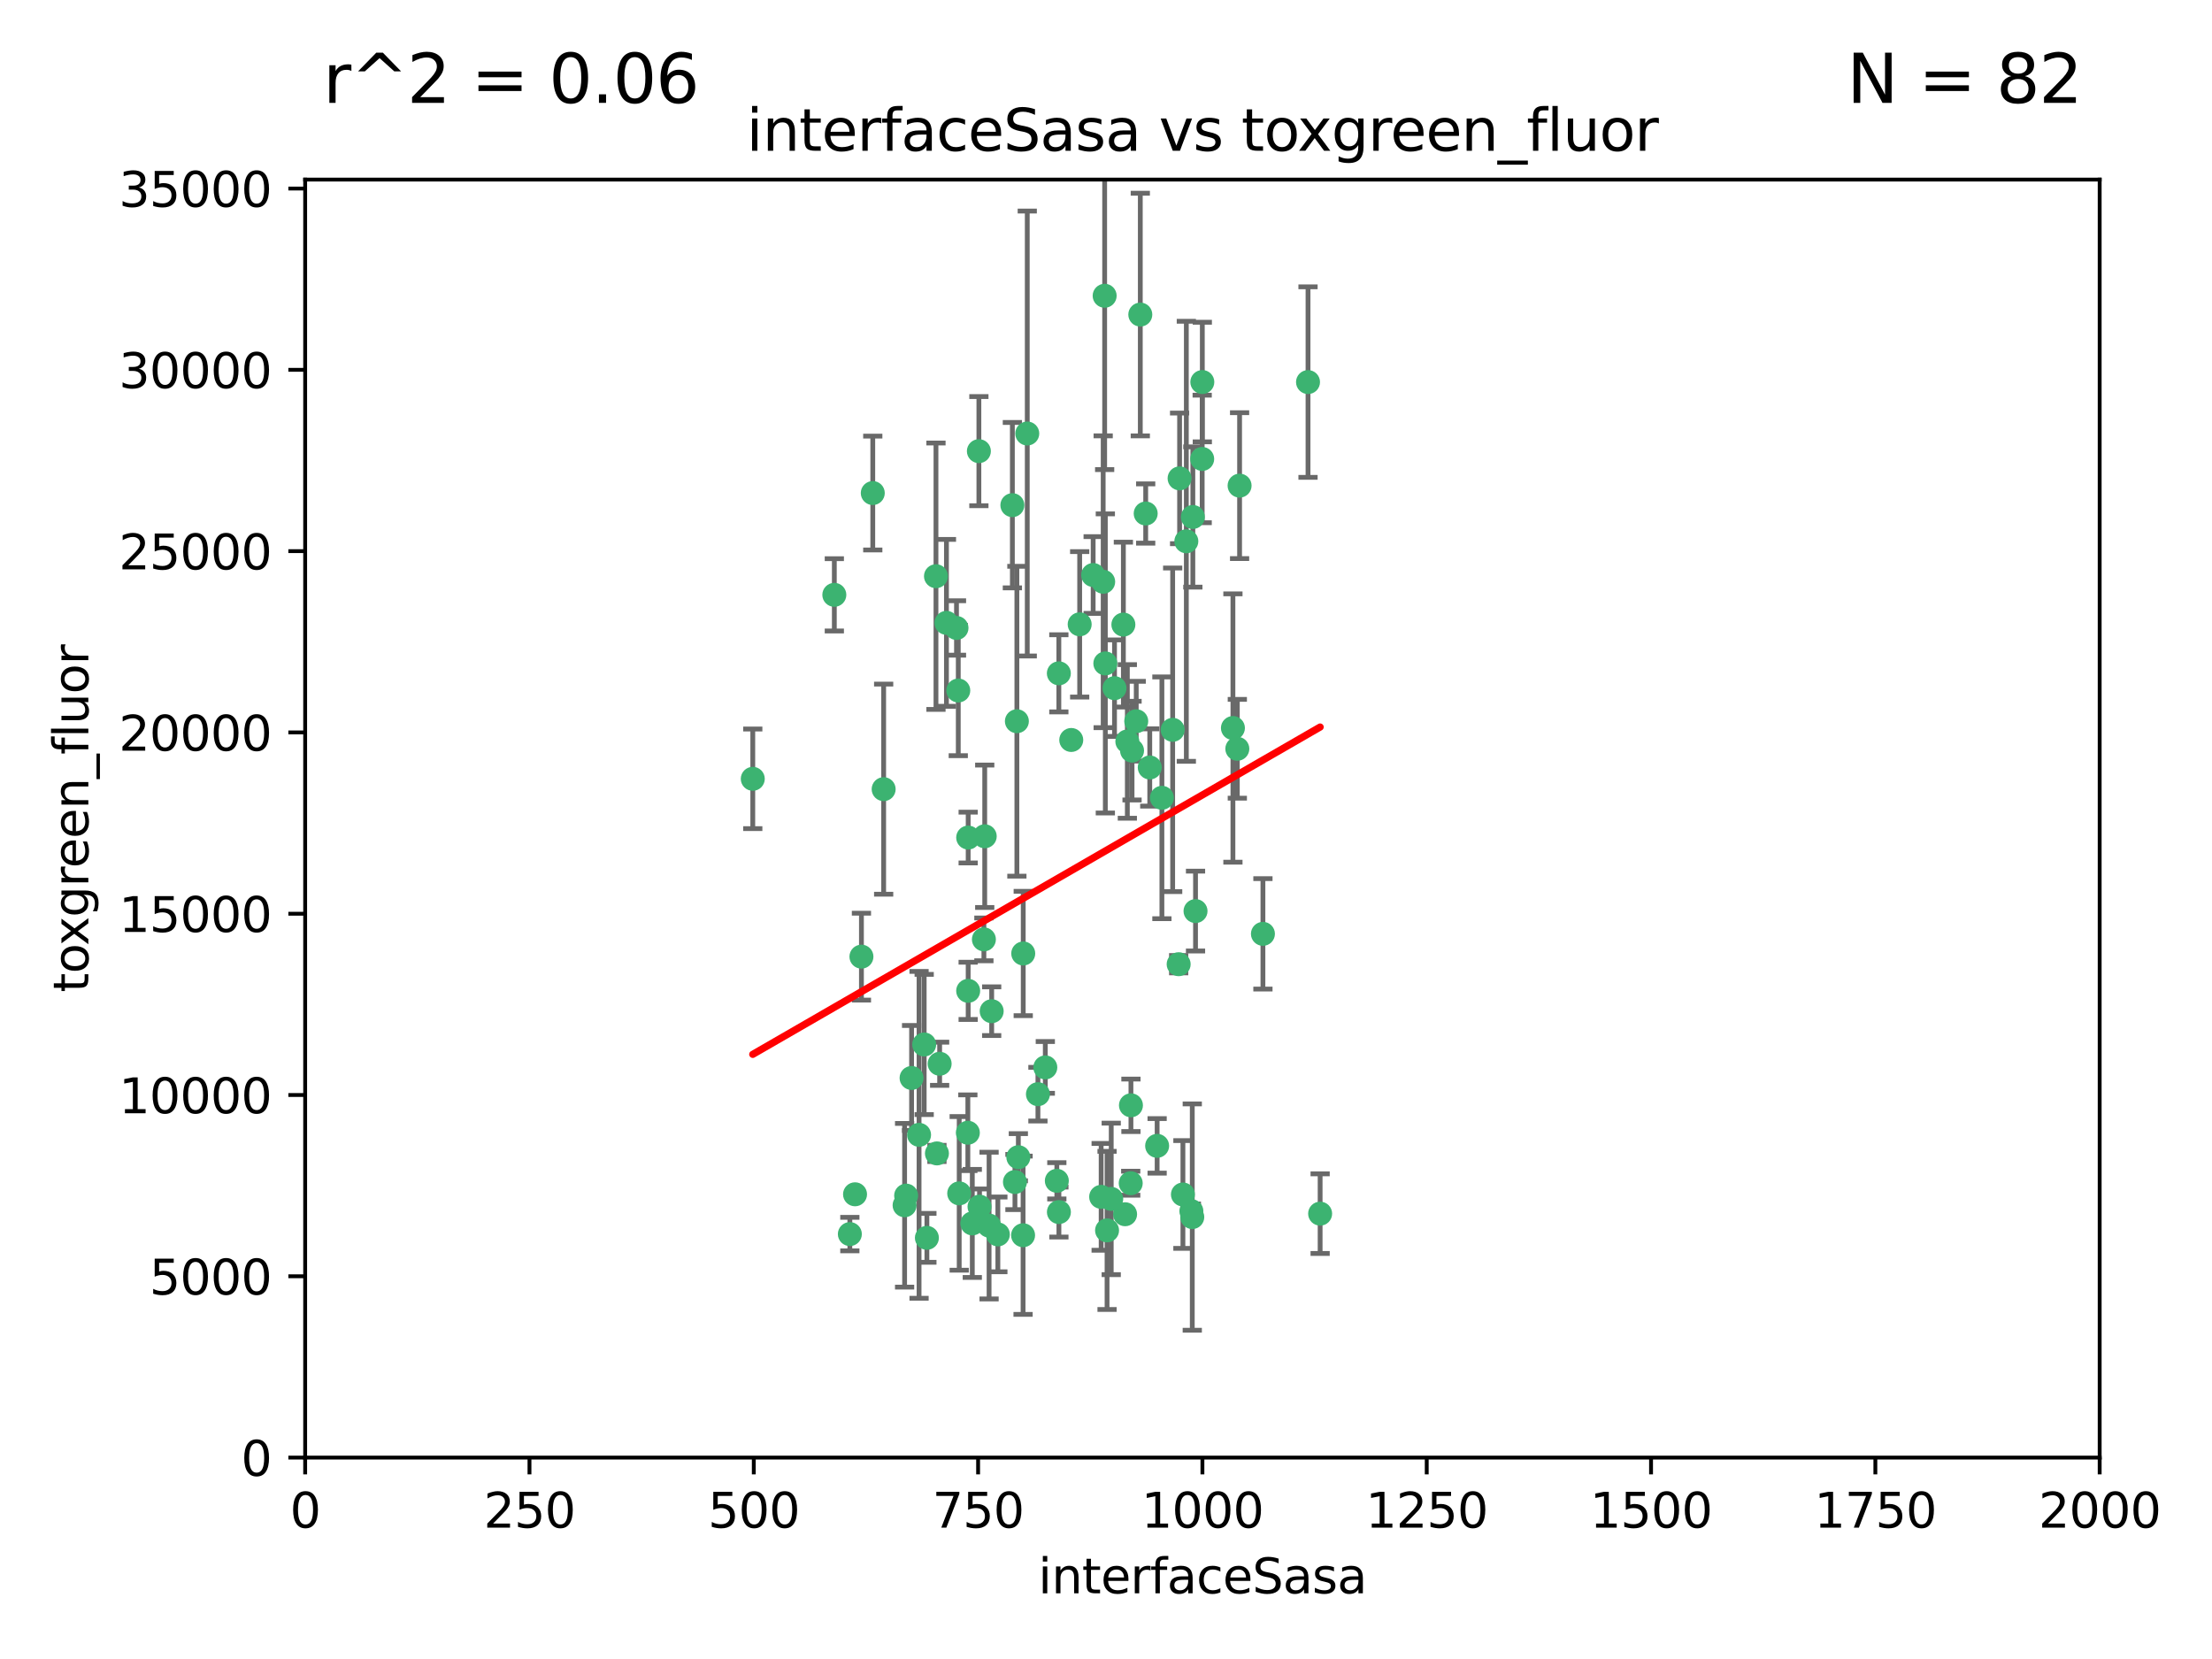 <?xml version="1.0" encoding="utf-8" standalone="no"?>
<!DOCTYPE svg PUBLIC "-//W3C//DTD SVG 1.1//EN"
  "http://www.w3.org/Graphics/SVG/1.1/DTD/svg11.dtd">
<svg xmlns:xlink="http://www.w3.org/1999/xlink" width="460.8pt" height="345.6pt" viewBox="0 0 460.8 345.6" xmlns="http://www.w3.org/2000/svg" version="1.1">
 <defs>
  <style type="text/css">*{stroke-linejoin: round; stroke-linecap: butt}</style>
 </defs>
 <g id="figure_1">
  <g id="patch_1">
   <path d="M 0 345.6 
L 460.8 345.6 
L 460.8 0 
L 0 0 
z
" style="fill: #ffffff"/>
  </g>
  <g id="axes_1">
   <g id="patch_2">
    <path d="M 63.571 303.64 
L 437.4 303.64 
L 437.4 37.411 
L 63.571 37.411 
z
" style="fill: #ffffff"/>
   </g>
   <g id="PathCollection_1">
    <defs>
     <path id="m633d0fc148" d="M 0 1.118 
C 0.297 1.118 0.581 1 0.791 0.791 
C 1 0.581 1.118 0.297 1.118 0 
C 1.118 -0.297 1 -0.581 0.791 -0.791 
C 0.581 -1 0.297 -1.118 0 -1.118 
C -0.297 -1.118 -0.581 -1 -0.791 -0.791 
C -1 -0.581 -1.118 -0.297 -1.118 0 
C -1.118 0.297 -1 0.581 -0.791 0.791 
C -0.581 1 -0.297 1.118 0 1.118 
z
" style="stroke: #3cb371"/>
    </defs>
    <g clip-path="url(#p7740385f4b)">
     <use xlink:href="#m633d0fc148" x="272.484" y="79.593" style="fill: #3cb371; stroke: #3cb371"/>
     <use xlink:href="#m633d0fc148" x="250.437" y="95.609" style="fill: #3cb371; stroke: #3cb371"/>
     <use xlink:href="#m633d0fc148" x="230.119" y="61.614" style="fill: #3cb371; stroke: #3cb371"/>
     <use xlink:href="#m633d0fc148" x="258.229" y="101.166" style="fill: #3cb371; stroke: #3cb371"/>
     <use xlink:href="#m633d0fc148" x="247.136" y="112.761" style="fill: #3cb371; stroke: #3cb371"/>
     <use xlink:href="#m633d0fc148" x="191.458" y="236.409" style="fill: #3cb371; stroke: #3cb371"/>
     <use xlink:href="#m633d0fc148" x="234.02" y="130.114" style="fill: #3cb371; stroke: #3cb371"/>
     <use xlink:href="#m633d0fc148" x="223.161" y="154.151" style="fill: #3cb371; stroke: #3cb371"/>
     <use xlink:href="#m633d0fc148" x="242.046" y="166.197" style="fill: #3cb371; stroke: #3cb371"/>
     <use xlink:href="#m633d0fc148" x="248.491" y="107.698" style="fill: #3cb371; stroke: #3cb371"/>
     <use xlink:href="#m633d0fc148" x="230.261" y="138.203" style="fill: #3cb371; stroke: #3cb371"/>
     <use xlink:href="#m633d0fc148" x="238.669" y="106.972" style="fill: #3cb371; stroke: #3cb371"/>
     <use xlink:href="#m633d0fc148" x="227.725" y="119.786" style="fill: #3cb371; stroke: #3cb371"/>
     <use xlink:href="#m633d0fc148" x="237.546" y="65.53" style="fill: #3cb371; stroke: #3cb371"/>
     <use xlink:href="#m633d0fc148" x="245.731" y="99.654" style="fill: #3cb371; stroke: #3cb371"/>
     <use xlink:href="#m633d0fc148" x="257.757" y="155.987" style="fill: #3cb371; stroke: #3cb371"/>
     <use xlink:href="#m633d0fc148" x="206.585" y="210.65" style="fill: #3cb371; stroke: #3cb371"/>
     <use xlink:href="#m633d0fc148" x="224.916" y="130.059" style="fill: #3cb371; stroke: #3cb371"/>
     <use xlink:href="#m633d0fc148" x="256.841" y="151.66" style="fill: #3cb371; stroke: #3cb371"/>
     <use xlink:href="#m633d0fc148" x="250.465" y="79.585" style="fill: #3cb371; stroke: #3cb371"/>
     <use xlink:href="#m633d0fc148" x="199.256" y="130.815" style="fill: #3cb371; stroke: #3cb371"/>
     <use xlink:href="#m633d0fc148" x="201.688" y="206.41" style="fill: #3cb371; stroke: #3cb371"/>
     <use xlink:href="#m633d0fc148" x="213.159" y="198.628" style="fill: #3cb371; stroke: #3cb371"/>
     <use xlink:href="#m633d0fc148" x="194.981" y="120.034" style="fill: #3cb371; stroke: #3cb371"/>
     <use xlink:href="#m633d0fc148" x="220.577" y="140.267" style="fill: #3cb371; stroke: #3cb371"/>
     <use xlink:href="#m633d0fc148" x="203.92" y="93.983" style="fill: #3cb371; stroke: #3cb371"/>
     <use xlink:href="#m633d0fc148" x="181.815" y="102.712" style="fill: #3cb371; stroke: #3cb371"/>
     <use xlink:href="#m633d0fc148" x="229.813" y="121.191" style="fill: #3cb371; stroke: #3cb371"/>
     <use xlink:href="#m633d0fc148" x="275.007" y="252.825" style="fill: #3cb371; stroke: #3cb371"/>
     <use xlink:href="#m633d0fc148" x="236.699" y="150.242" style="fill: #3cb371; stroke: #3cb371"/>
     <use xlink:href="#m633d0fc148" x="234.375" y="252.947" style="fill: #3cb371; stroke: #3cb371"/>
     <use xlink:href="#m633d0fc148" x="212.14" y="241.067" style="fill: #3cb371; stroke: #3cb371"/>
     <use xlink:href="#m633d0fc148" x="235.596" y="230.255" style="fill: #3cb371; stroke: #3cb371"/>
     <use xlink:href="#m633d0fc148" x="216.22" y="227.937" style="fill: #3cb371; stroke: #3cb371"/>
     <use xlink:href="#m633d0fc148" x="207.873" y="257.15" style="fill: #3cb371; stroke: #3cb371"/>
     <use xlink:href="#m633d0fc148" x="213.998" y="90.309" style="fill: #3cb371; stroke: #3cb371"/>
     <use xlink:href="#m633d0fc148" x="188.766" y="249.07" style="fill: #3cb371; stroke: #3cb371"/>
     <use xlink:href="#m633d0fc148" x="263.091" y="194.538" style="fill: #3cb371; stroke: #3cb371"/>
     <use xlink:href="#m633d0fc148" x="220.589" y="252.496" style="fill: #3cb371; stroke: #3cb371"/>
     <use xlink:href="#m633d0fc148" x="230.62" y="256.314" style="fill: #3cb371; stroke: #3cb371"/>
     <use xlink:href="#m633d0fc148" x="249.05" y="189.794" style="fill: #3cb371; stroke: #3cb371"/>
     <use xlink:href="#m633d0fc148" x="211.835" y="150.246" style="fill: #3cb371; stroke: #3cb371"/>
     <use xlink:href="#m633d0fc148" x="178.12" y="248.793" style="fill: #3cb371; stroke: #3cb371"/>
     <use xlink:href="#m633d0fc148" x="245.536" y="200.861" style="fill: #3cb371; stroke: #3cb371"/>
     <use xlink:href="#m633d0fc148" x="248.185" y="252.297" style="fill: #3cb371; stroke: #3cb371"/>
     <use xlink:href="#m633d0fc148" x="220.157" y="245.982" style="fill: #3cb371; stroke: #3cb371"/>
     <use xlink:href="#m633d0fc148" x="244.288" y="152.035" style="fill: #3cb371; stroke: #3cb371"/>
     <use xlink:href="#m633d0fc148" x="199.626" y="143.844" style="fill: #3cb371; stroke: #3cb371"/>
     <use xlink:href="#m633d0fc148" x="246.424" y="248.832" style="fill: #3cb371; stroke: #3cb371"/>
     <use xlink:href="#m633d0fc148" x="235.826" y="156.366" style="fill: #3cb371; stroke: #3cb371"/>
     <use xlink:href="#m633d0fc148" x="231.488" y="249.752" style="fill: #3cb371; stroke: #3cb371"/>
     <use xlink:href="#m633d0fc148" x="239.516" y="159.878" style="fill: #3cb371; stroke: #3cb371"/>
     <use xlink:href="#m633d0fc148" x="204.964" y="195.688" style="fill: #3cb371; stroke: #3cb371"/>
     <use xlink:href="#m633d0fc148" x="229.39" y="249.327" style="fill: #3cb371; stroke: #3cb371"/>
     <use xlink:href="#m633d0fc148" x="189.899" y="224.561" style="fill: #3cb371; stroke: #3cb371"/>
     <use xlink:href="#m633d0fc148" x="205.136" y="174.211" style="fill: #3cb371; stroke: #3cb371"/>
     <use xlink:href="#m633d0fc148" x="213.125" y="257.324" style="fill: #3cb371; stroke: #3cb371"/>
     <use xlink:href="#m633d0fc148" x="201.621" y="235.968" style="fill: #3cb371; stroke: #3cb371"/>
     <use xlink:href="#m633d0fc148" x="201.69" y="174.48" style="fill: #3cb371; stroke: #3cb371"/>
     <use xlink:href="#m633d0fc148" x="248.372" y="253.538" style="fill: #3cb371; stroke: #3cb371"/>
     <use xlink:href="#m633d0fc148" x="234.846" y="154.457" style="fill: #3cb371; stroke: #3cb371"/>
     <use xlink:href="#m633d0fc148" x="210.895" y="105.234" style="fill: #3cb371; stroke: #3cb371"/>
     <use xlink:href="#m633d0fc148" x="197.163" y="129.752" style="fill: #3cb371; stroke: #3cb371"/>
     <use xlink:href="#m633d0fc148" x="199.821" y="248.602" style="fill: #3cb371; stroke: #3cb371"/>
     <use xlink:href="#m633d0fc148" x="206.043" y="255.309" style="fill: #3cb371; stroke: #3cb371"/>
     <use xlink:href="#m633d0fc148" x="192.525" y="217.585" style="fill: #3cb371; stroke: #3cb371"/>
     <use xlink:href="#m633d0fc148" x="211.432" y="246.235" style="fill: #3cb371; stroke: #3cb371"/>
     <use xlink:href="#m633d0fc148" x="184.082" y="164.396" style="fill: #3cb371; stroke: #3cb371"/>
     <use xlink:href="#m633d0fc148" x="235.549" y="246.485" style="fill: #3cb371; stroke: #3cb371"/>
     <use xlink:href="#m633d0fc148" x="232.174" y="143.358" style="fill: #3cb371; stroke: #3cb371"/>
     <use xlink:href="#m633d0fc148" x="179.453" y="199.288" style="fill: #3cb371; stroke: #3cb371"/>
     <use xlink:href="#m633d0fc148" x="241.052" y="238.701" style="fill: #3cb371; stroke: #3cb371"/>
     <use xlink:href="#m633d0fc148" x="193.088" y="257.865" style="fill: #3cb371; stroke: #3cb371"/>
     <use xlink:href="#m633d0fc148" x="156.817" y="162.243" style="fill: #3cb371; stroke: #3cb371"/>
     <use xlink:href="#m633d0fc148" x="202.548" y="254.86" style="fill: #3cb371; stroke: #3cb371"/>
     <use xlink:href="#m633d0fc148" x="188.445" y="251.081" style="fill: #3cb371; stroke: #3cb371"/>
     <use xlink:href="#m633d0fc148" x="217.757" y="222.359" style="fill: #3cb371; stroke: #3cb371"/>
     <use xlink:href="#m633d0fc148" x="173.806" y="123.914" style="fill: #3cb371; stroke: #3cb371"/>
     <use xlink:href="#m633d0fc148" x="195.181" y="240.276" style="fill: #3cb371; stroke: #3cb371"/>
     <use xlink:href="#m633d0fc148" x="204.052" y="251.369" style="fill: #3cb371; stroke: #3cb371"/>
     <use xlink:href="#m633d0fc148" x="195.744" y="221.601" style="fill: #3cb371; stroke: #3cb371"/>
     <use xlink:href="#m633d0fc148" x="177.039" y="257.081" style="fill: #3cb371; stroke: #3cb371"/>
    </g>
   </g>
   <g id="matplotlib.axis_1">
    <g id="xtick_1">
     <g id="line2d_1">
      <defs>
       <path id="m4f2ae11d6a" d="M 0 0 
L 0 3.5 
" style="stroke: #000000; stroke-width: 0.8"/>
      </defs>
      <g>
       <use xlink:href="#m4f2ae11d6a" x="63.571" y="303.64" style="stroke: #000000; stroke-width: 0.8"/>
      </g>
     </g>
     <g id="text_1">
      <!-- 0 -->
      <g transform="translate(60.39 318.238)scale(0.1 -0.1)">
       <defs>
        <path id="DejaVuSans-30" d="M 2034 4250 
Q 1547 4250 1301 3770 
Q 1056 3291 1056 2328 
Q 1056 1369 1301 889 
Q 1547 409 2034 409 
Q 2525 409 2770 889 
Q 3016 1369 3016 2328 
Q 3016 3291 2770 3770 
Q 2525 4250 2034 4250 
z
M 2034 4750 
Q 2819 4750 3233 4129 
Q 3647 3509 3647 2328 
Q 3647 1150 3233 529 
Q 2819 -91 2034 -91 
Q 1250 -91 836 529 
Q 422 1150 422 2328 
Q 422 3509 836 4129 
Q 1250 4750 2034 4750 
z
" transform="scale(0.016)"/>
       </defs>
       <use xlink:href="#DejaVuSans-30"/>
      </g>
     </g>
    </g>
    <g id="xtick_2">
     <g id="line2d_2">
      <g>
       <use xlink:href="#m4f2ae11d6a" x="110.3" y="303.64" style="stroke: #000000; stroke-width: 0.8"/>
      </g>
     </g>
     <g id="text_2">
      <!-- 250 -->
      <g transform="translate(100.756 318.238)scale(0.1 -0.1)">
       <defs>
        <path id="DejaVuSans-32" d="M 1228 531 
L 3431 531 
L 3431 0 
L 469 0 
L 469 531 
Q 828 903 1448 1529 
Q 2069 2156 2228 2338 
Q 2531 2678 2651 2914 
Q 2772 3150 2772 3378 
Q 2772 3750 2511 3984 
Q 2250 4219 1831 4219 
Q 1534 4219 1204 4116 
Q 875 4013 500 3803 
L 500 4441 
Q 881 4594 1212 4672 
Q 1544 4750 1819 4750 
Q 2544 4750 2975 4387 
Q 3406 4025 3406 3419 
Q 3406 3131 3298 2873 
Q 3191 2616 2906 2266 
Q 2828 2175 2409 1742 
Q 1991 1309 1228 531 
z
" transform="scale(0.016)"/>
        <path id="DejaVuSans-35" d="M 691 4666 
L 3169 4666 
L 3169 4134 
L 1269 4134 
L 1269 2991 
Q 1406 3038 1543 3061 
Q 1681 3084 1819 3084 
Q 2600 3084 3056 2656 
Q 3513 2228 3513 1497 
Q 3513 744 3044 326 
Q 2575 -91 1722 -91 
Q 1428 -91 1123 -41 
Q 819 9 494 109 
L 494 744 
Q 775 591 1075 516 
Q 1375 441 1709 441 
Q 2250 441 2565 725 
Q 2881 1009 2881 1497 
Q 2881 1984 2565 2268 
Q 2250 2553 1709 2553 
Q 1456 2553 1204 2497 
Q 953 2441 691 2322 
L 691 4666 
z
" transform="scale(0.016)"/>
       </defs>
       <use xlink:href="#DejaVuSans-32"/>
       <use xlink:href="#DejaVuSans-35" x="63.623"/>
       <use xlink:href="#DejaVuSans-30" x="127.246"/>
      </g>
     </g>
    </g>
    <g id="xtick_3">
     <g id="line2d_3">
      <g>
       <use xlink:href="#m4f2ae11d6a" x="157.028" y="303.64" style="stroke: #000000; stroke-width: 0.8"/>
      </g>
     </g>
     <g id="text_3">
      <!-- 500 -->
      <g transform="translate(147.485 318.238)scale(0.1 -0.1)">
       <use xlink:href="#DejaVuSans-35"/>
       <use xlink:href="#DejaVuSans-30" x="63.623"/>
       <use xlink:href="#DejaVuSans-30" x="127.246"/>
      </g>
     </g>
    </g>
    <g id="xtick_4">
     <g id="line2d_4">
      <g>
       <use xlink:href="#m4f2ae11d6a" x="203.757" y="303.64" style="stroke: #000000; stroke-width: 0.8"/>
      </g>
     </g>
     <g id="text_4">
      <!-- 750 -->
      <g transform="translate(194.213 318.238)scale(0.1 -0.1)">
       <defs>
        <path id="DejaVuSans-37" d="M 525 4666 
L 3525 4666 
L 3525 4397 
L 1831 0 
L 1172 0 
L 2766 4134 
L 525 4134 
L 525 4666 
z
" transform="scale(0.016)"/>
       </defs>
       <use xlink:href="#DejaVuSans-37"/>
       <use xlink:href="#DejaVuSans-35" x="63.623"/>
       <use xlink:href="#DejaVuSans-30" x="127.246"/>
      </g>
     </g>
    </g>
    <g id="xtick_5">
     <g id="line2d_5">
      <g>
       <use xlink:href="#m4f2ae11d6a" x="250.486" y="303.64" style="stroke: #000000; stroke-width: 0.8"/>
      </g>
     </g>
     <g id="text_5">
      <!-- 1000 -->
      <g transform="translate(237.761 318.238)scale(0.1 -0.1)">
       <defs>
        <path id="DejaVuSans-31" d="M 794 531 
L 1825 531 
L 1825 4091 
L 703 3866 
L 703 4441 
L 1819 4666 
L 2450 4666 
L 2450 531 
L 3481 531 
L 3481 0 
L 794 0 
L 794 531 
z
" transform="scale(0.016)"/>
       </defs>
       <use xlink:href="#DejaVuSans-31"/>
       <use xlink:href="#DejaVuSans-30" x="63.623"/>
       <use xlink:href="#DejaVuSans-30" x="127.246"/>
       <use xlink:href="#DejaVuSans-30" x="190.869"/>
      </g>
     </g>
    </g>
    <g id="xtick_6">
     <g id="line2d_6">
      <g>
       <use xlink:href="#m4f2ae11d6a" x="297.214" y="303.64" style="stroke: #000000; stroke-width: 0.8"/>
      </g>
     </g>
     <g id="text_6">
      <!-- 1250 -->
      <g transform="translate(284.489 318.238)scale(0.1 -0.1)">
       <use xlink:href="#DejaVuSans-31"/>
       <use xlink:href="#DejaVuSans-32" x="63.623"/>
       <use xlink:href="#DejaVuSans-35" x="127.246"/>
       <use xlink:href="#DejaVuSans-30" x="190.869"/>
      </g>
     </g>
    </g>
    <g id="xtick_7">
     <g id="line2d_7">
      <g>
       <use xlink:href="#m4f2ae11d6a" x="343.943" y="303.64" style="stroke: #000000; stroke-width: 0.8"/>
      </g>
     </g>
     <g id="text_7">
      <!-- 1500 -->
      <g transform="translate(331.218 318.238)scale(0.1 -0.1)">
       <use xlink:href="#DejaVuSans-31"/>
       <use xlink:href="#DejaVuSans-35" x="63.623"/>
       <use xlink:href="#DejaVuSans-30" x="127.246"/>
       <use xlink:href="#DejaVuSans-30" x="190.869"/>
      </g>
     </g>
    </g>
    <g id="xtick_8">
     <g id="line2d_8">
      <g>
       <use xlink:href="#m4f2ae11d6a" x="390.671" y="303.64" style="stroke: #000000; stroke-width: 0.8"/>
      </g>
     </g>
     <g id="text_8">
      <!-- 1750 -->
      <g transform="translate(377.946 318.238)scale(0.1 -0.1)">
       <use xlink:href="#DejaVuSans-31"/>
       <use xlink:href="#DejaVuSans-37" x="63.623"/>
       <use xlink:href="#DejaVuSans-35" x="127.246"/>
       <use xlink:href="#DejaVuSans-30" x="190.869"/>
      </g>
     </g>
    </g>
    <g id="xtick_9">
     <g id="line2d_9">
      <g>
       <use xlink:href="#m4f2ae11d6a" x="437.4" y="303.64" style="stroke: #000000; stroke-width: 0.8"/>
      </g>
     </g>
     <g id="text_9">
      <!-- 2000 -->
      <g transform="translate(424.675 318.238)scale(0.1 -0.1)">
       <use xlink:href="#DejaVuSans-32"/>
       <use xlink:href="#DejaVuSans-30" x="63.623"/>
       <use xlink:href="#DejaVuSans-30" x="127.246"/>
       <use xlink:href="#DejaVuSans-30" x="190.869"/>
      </g>
     </g>
    </g>
    <g id="text_10">
     <!-- interfaceSasa -->
     <g transform="translate(216.279 331.917)scale(0.1 -0.1)">
      <defs>
       <path id="DejaVuSans-69" d="M 603 3500 
L 1178 3500 
L 1178 0 
L 603 0 
L 603 3500 
z
M 603 4863 
L 1178 4863 
L 1178 4134 
L 603 4134 
L 603 4863 
z
" transform="scale(0.016)"/>
       <path id="DejaVuSans-6e" d="M 3513 2113 
L 3513 0 
L 2938 0 
L 2938 2094 
Q 2938 2591 2744 2837 
Q 2550 3084 2163 3084 
Q 1697 3084 1428 2787 
Q 1159 2491 1159 1978 
L 1159 0 
L 581 0 
L 581 3500 
L 1159 3500 
L 1159 2956 
Q 1366 3272 1645 3428 
Q 1925 3584 2291 3584 
Q 2894 3584 3203 3211 
Q 3513 2838 3513 2113 
z
" transform="scale(0.016)"/>
       <path id="DejaVuSans-74" d="M 1172 4494 
L 1172 3500 
L 2356 3500 
L 2356 3053 
L 1172 3053 
L 1172 1153 
Q 1172 725 1289 603 
Q 1406 481 1766 481 
L 2356 481 
L 2356 0 
L 1766 0 
Q 1100 0 847 248 
Q 594 497 594 1153 
L 594 3053 
L 172 3053 
L 172 3500 
L 594 3500 
L 594 4494 
L 1172 4494 
z
" transform="scale(0.016)"/>
       <path id="DejaVuSans-65" d="M 3597 1894 
L 3597 1613 
L 953 1613 
Q 991 1019 1311 708 
Q 1631 397 2203 397 
Q 2534 397 2845 478 
Q 3156 559 3463 722 
L 3463 178 
Q 3153 47 2828 -22 
Q 2503 -91 2169 -91 
Q 1331 -91 842 396 
Q 353 884 353 1716 
Q 353 2575 817 3079 
Q 1281 3584 2069 3584 
Q 2775 3584 3186 3129 
Q 3597 2675 3597 1894 
z
M 3022 2063 
Q 3016 2534 2758 2815 
Q 2500 3097 2075 3097 
Q 1594 3097 1305 2825 
Q 1016 2553 972 2059 
L 3022 2063 
z
" transform="scale(0.016)"/>
       <path id="DejaVuSans-72" d="M 2631 2963 
Q 2534 3019 2420 3045 
Q 2306 3072 2169 3072 
Q 1681 3072 1420 2755 
Q 1159 2438 1159 1844 
L 1159 0 
L 581 0 
L 581 3500 
L 1159 3500 
L 1159 2956 
Q 1341 3275 1631 3429 
Q 1922 3584 2338 3584 
Q 2397 3584 2469 3576 
Q 2541 3569 2628 3553 
L 2631 2963 
z
" transform="scale(0.016)"/>
       <path id="DejaVuSans-66" d="M 2375 4863 
L 2375 4384 
L 1825 4384 
Q 1516 4384 1395 4259 
Q 1275 4134 1275 3809 
L 1275 3500 
L 2222 3500 
L 2222 3053 
L 1275 3053 
L 1275 0 
L 697 0 
L 697 3053 
L 147 3053 
L 147 3500 
L 697 3500 
L 697 3744 
Q 697 4328 969 4595 
Q 1241 4863 1831 4863 
L 2375 4863 
z
" transform="scale(0.016)"/>
       <path id="DejaVuSans-61" d="M 2194 1759 
Q 1497 1759 1228 1600 
Q 959 1441 959 1056 
Q 959 750 1161 570 
Q 1363 391 1709 391 
Q 2188 391 2477 730 
Q 2766 1069 2766 1631 
L 2766 1759 
L 2194 1759 
z
M 3341 1997 
L 3341 0 
L 2766 0 
L 2766 531 
Q 2569 213 2275 61 
Q 1981 -91 1556 -91 
Q 1019 -91 701 211 
Q 384 513 384 1019 
Q 384 1609 779 1909 
Q 1175 2209 1959 2209 
L 2766 2209 
L 2766 2266 
Q 2766 2663 2505 2880 
Q 2244 3097 1772 3097 
Q 1472 3097 1187 3025 
Q 903 2953 641 2809 
L 641 3341 
Q 956 3463 1253 3523 
Q 1550 3584 1831 3584 
Q 2591 3584 2966 3190 
Q 3341 2797 3341 1997 
z
" transform="scale(0.016)"/>
       <path id="DejaVuSans-63" d="M 3122 3366 
L 3122 2828 
Q 2878 2963 2633 3030 
Q 2388 3097 2138 3097 
Q 1578 3097 1268 2742 
Q 959 2388 959 1747 
Q 959 1106 1268 751 
Q 1578 397 2138 397 
Q 2388 397 2633 464 
Q 2878 531 3122 666 
L 3122 134 
Q 2881 22 2623 -34 
Q 2366 -91 2075 -91 
Q 1284 -91 818 406 
Q 353 903 353 1747 
Q 353 2603 823 3093 
Q 1294 3584 2113 3584 
Q 2378 3584 2631 3529 
Q 2884 3475 3122 3366 
z
" transform="scale(0.016)"/>
       <path id="DejaVuSans-53" d="M 3425 4513 
L 3425 3897 
Q 3066 4069 2747 4153 
Q 2428 4238 2131 4238 
Q 1616 4238 1336 4038 
Q 1056 3838 1056 3469 
Q 1056 3159 1242 3001 
Q 1428 2844 1947 2747 
L 2328 2669 
Q 3034 2534 3370 2195 
Q 3706 1856 3706 1288 
Q 3706 609 3251 259 
Q 2797 -91 1919 -91 
Q 1588 -91 1214 -16 
Q 841 59 441 206 
L 441 856 
Q 825 641 1194 531 
Q 1563 422 1919 422 
Q 2459 422 2753 634 
Q 3047 847 3047 1241 
Q 3047 1584 2836 1778 
Q 2625 1972 2144 2069 
L 1759 2144 
Q 1053 2284 737 2584 
Q 422 2884 422 3419 
Q 422 4038 858 4394 
Q 1294 4750 2059 4750 
Q 2388 4750 2728 4690 
Q 3069 4631 3425 4513 
z
" transform="scale(0.016)"/>
       <path id="DejaVuSans-73" d="M 2834 3397 
L 2834 2853 
Q 2591 2978 2328 3040 
Q 2066 3103 1784 3103 
Q 1356 3103 1142 2972 
Q 928 2841 928 2578 
Q 928 2378 1081 2264 
Q 1234 2150 1697 2047 
L 1894 2003 
Q 2506 1872 2764 1633 
Q 3022 1394 3022 966 
Q 3022 478 2636 193 
Q 2250 -91 1575 -91 
Q 1294 -91 989 -36 
Q 684 19 347 128 
L 347 722 
Q 666 556 975 473 
Q 1284 391 1588 391 
Q 1994 391 2212 530 
Q 2431 669 2431 922 
Q 2431 1156 2273 1281 
Q 2116 1406 1581 1522 
L 1381 1569 
Q 847 1681 609 1914 
Q 372 2147 372 2553 
Q 372 3047 722 3315 
Q 1072 3584 1716 3584 
Q 2034 3584 2315 3537 
Q 2597 3491 2834 3397 
z
" transform="scale(0.016)"/>
      </defs>
      <use xlink:href="#DejaVuSans-69"/>
      <use xlink:href="#DejaVuSans-6e" x="27.783"/>
      <use xlink:href="#DejaVuSans-74" x="91.162"/>
      <use xlink:href="#DejaVuSans-65" x="130.371"/>
      <use xlink:href="#DejaVuSans-72" x="191.895"/>
      <use xlink:href="#DejaVuSans-66" x="233.008"/>
      <use xlink:href="#DejaVuSans-61" x="268.213"/>
      <use xlink:href="#DejaVuSans-63" x="329.492"/>
      <use xlink:href="#DejaVuSans-65" x="384.473"/>
      <use xlink:href="#DejaVuSans-53" x="445.996"/>
      <use xlink:href="#DejaVuSans-61" x="509.473"/>
      <use xlink:href="#DejaVuSans-73" x="570.752"/>
      <use xlink:href="#DejaVuSans-61" x="622.852"/>
     </g>
    </g>
   </g>
   <g id="matplotlib.axis_2">
    <g id="ytick_1">
     <g id="line2d_10">
      <defs>
       <path id="m143d7d22e3" d="M 0 0 
L -3.5 0 
" style="stroke: #000000; stroke-width: 0.8"/>
      </defs>
      <g>
       <use xlink:href="#m143d7d22e3" x="63.571" y="303.64" style="stroke: #000000; stroke-width: 0.8"/>
      </g>
     </g>
     <g id="text_11">
      <!-- 0 -->
      <g transform="translate(50.209 307.439)scale(0.1 -0.1)">
       <use xlink:href="#DejaVuSans-30"/>
      </g>
     </g>
    </g>
    <g id="ytick_2">
     <g id="line2d_11">
      <g>
       <use xlink:href="#m143d7d22e3" x="63.571" y="265.874" style="stroke: #000000; stroke-width: 0.8"/>
      </g>
     </g>
     <g id="text_12">
      <!-- 5000 -->
      <g transform="translate(31.121 269.673)scale(0.1 -0.1)">
       <use xlink:href="#DejaVuSans-35"/>
       <use xlink:href="#DejaVuSans-30" x="63.623"/>
       <use xlink:href="#DejaVuSans-30" x="127.246"/>
       <use xlink:href="#DejaVuSans-30" x="190.869"/>
      </g>
     </g>
    </g>
    <g id="ytick_3">
     <g id="line2d_12">
      <g>
       <use xlink:href="#m143d7d22e3" x="63.571" y="228.108" style="stroke: #000000; stroke-width: 0.8"/>
      </g>
     </g>
     <g id="text_13">
      <!-- 10000 -->
      <g transform="translate(24.759 231.907)scale(0.1 -0.1)">
       <use xlink:href="#DejaVuSans-31"/>
       <use xlink:href="#DejaVuSans-30" x="63.623"/>
       <use xlink:href="#DejaVuSans-30" x="127.246"/>
       <use xlink:href="#DejaVuSans-30" x="190.869"/>
       <use xlink:href="#DejaVuSans-30" x="254.492"/>
      </g>
     </g>
    </g>
    <g id="ytick_4">
     <g id="line2d_13">
      <g>
       <use xlink:href="#m143d7d22e3" x="63.571" y="190.342" style="stroke: #000000; stroke-width: 0.8"/>
      </g>
     </g>
     <g id="text_14">
      <!-- 15000 -->
      <g transform="translate(24.759 194.141)scale(0.1 -0.1)">
       <use xlink:href="#DejaVuSans-31"/>
       <use xlink:href="#DejaVuSans-35" x="63.623"/>
       <use xlink:href="#DejaVuSans-30" x="127.246"/>
       <use xlink:href="#DejaVuSans-30" x="190.869"/>
       <use xlink:href="#DejaVuSans-30" x="254.492"/>
      </g>
     </g>
    </g>
    <g id="ytick_5">
     <g id="line2d_14">
      <g>
       <use xlink:href="#m143d7d22e3" x="63.571" y="152.576" style="stroke: #000000; stroke-width: 0.8"/>
      </g>
     </g>
     <g id="text_15">
      <!-- 20000 -->
      <g transform="translate(24.759 156.375)scale(0.1 -0.1)">
       <use xlink:href="#DejaVuSans-32"/>
       <use xlink:href="#DejaVuSans-30" x="63.623"/>
       <use xlink:href="#DejaVuSans-30" x="127.246"/>
       <use xlink:href="#DejaVuSans-30" x="190.869"/>
       <use xlink:href="#DejaVuSans-30" x="254.492"/>
      </g>
     </g>
    </g>
    <g id="ytick_6">
     <g id="line2d_15">
      <g>
       <use xlink:href="#m143d7d22e3" x="63.571" y="114.81" style="stroke: #000000; stroke-width: 0.8"/>
      </g>
     </g>
     <g id="text_16">
      <!-- 25000 -->
      <g transform="translate(24.759 118.609)scale(0.1 -0.1)">
       <use xlink:href="#DejaVuSans-32"/>
       <use xlink:href="#DejaVuSans-35" x="63.623"/>
       <use xlink:href="#DejaVuSans-30" x="127.246"/>
       <use xlink:href="#DejaVuSans-30" x="190.869"/>
       <use xlink:href="#DejaVuSans-30" x="254.492"/>
      </g>
     </g>
    </g>
    <g id="ytick_7">
     <g id="line2d_16">
      <g>
       <use xlink:href="#m143d7d22e3" x="63.571" y="77.044" style="stroke: #000000; stroke-width: 0.8"/>
      </g>
     </g>
     <g id="text_17">
      <!-- 30000 -->
      <g transform="translate(24.759 80.844)scale(0.1 -0.1)">
       <defs>
        <path id="DejaVuSans-33" d="M 2597 2516 
Q 3050 2419 3304 2112 
Q 3559 1806 3559 1356 
Q 3559 666 3084 287 
Q 2609 -91 1734 -91 
Q 1441 -91 1130 -33 
Q 819 25 488 141 
L 488 750 
Q 750 597 1062 519 
Q 1375 441 1716 441 
Q 2309 441 2620 675 
Q 2931 909 2931 1356 
Q 2931 1769 2642 2001 
Q 2353 2234 1838 2234 
L 1294 2234 
L 1294 2753 
L 1863 2753 
Q 2328 2753 2575 2939 
Q 2822 3125 2822 3475 
Q 2822 3834 2567 4026 
Q 2313 4219 1838 4219 
Q 1578 4219 1281 4162 
Q 984 4106 628 3988 
L 628 4550 
Q 988 4650 1302 4700 
Q 1616 4750 1894 4750 
Q 2613 4750 3031 4423 
Q 3450 4097 3450 3541 
Q 3450 3153 3228 2886 
Q 3006 2619 2597 2516 
z
" transform="scale(0.016)"/>
       </defs>
       <use xlink:href="#DejaVuSans-33"/>
       <use xlink:href="#DejaVuSans-30" x="63.623"/>
       <use xlink:href="#DejaVuSans-30" x="127.246"/>
       <use xlink:href="#DejaVuSans-30" x="190.869"/>
       <use xlink:href="#DejaVuSans-30" x="254.492"/>
      </g>
     </g>
    </g>
    <g id="ytick_8">
     <g id="line2d_17">
      <g>
       <use xlink:href="#m143d7d22e3" x="63.571" y="39.278" style="stroke: #000000; stroke-width: 0.8"/>
      </g>
     </g>
     <g id="text_18">
      <!-- 35000 -->
      <g transform="translate(24.759 43.078)scale(0.1 -0.1)">
       <use xlink:href="#DejaVuSans-33"/>
       <use xlink:href="#DejaVuSans-35" x="63.623"/>
       <use xlink:href="#DejaVuSans-30" x="127.246"/>
       <use xlink:href="#DejaVuSans-30" x="190.869"/>
       <use xlink:href="#DejaVuSans-30" x="254.492"/>
      </g>
     </g>
    </g>
    <g id="text_19">
     <!-- toxgreen_fluor -->
     <g transform="translate(18.401 206.72)rotate(-90)scale(0.1 -0.1)">
      <defs>
       <path id="DejaVuSans-6f" d="M 1959 3097 
Q 1497 3097 1228 2736 
Q 959 2375 959 1747 
Q 959 1119 1226 758 
Q 1494 397 1959 397 
Q 2419 397 2687 759 
Q 2956 1122 2956 1747 
Q 2956 2369 2687 2733 
Q 2419 3097 1959 3097 
z
M 1959 3584 
Q 2709 3584 3137 3096 
Q 3566 2609 3566 1747 
Q 3566 888 3137 398 
Q 2709 -91 1959 -91 
Q 1206 -91 779 398 
Q 353 888 353 1747 
Q 353 2609 779 3096 
Q 1206 3584 1959 3584 
z
" transform="scale(0.016)"/>
       <path id="DejaVuSans-78" d="M 3513 3500 
L 2247 1797 
L 3578 0 
L 2900 0 
L 1881 1375 
L 863 0 
L 184 0 
L 1544 1831 
L 300 3500 
L 978 3500 
L 1906 2253 
L 2834 3500 
L 3513 3500 
z
" transform="scale(0.016)"/>
       <path id="DejaVuSans-67" d="M 2906 1791 
Q 2906 2416 2648 2759 
Q 2391 3103 1925 3103 
Q 1463 3103 1205 2759 
Q 947 2416 947 1791 
Q 947 1169 1205 825 
Q 1463 481 1925 481 
Q 2391 481 2648 825 
Q 2906 1169 2906 1791 
z
M 3481 434 
Q 3481 -459 3084 -895 
Q 2688 -1331 1869 -1331 
Q 1566 -1331 1297 -1286 
Q 1028 -1241 775 -1147 
L 775 -588 
Q 1028 -725 1275 -790 
Q 1522 -856 1778 -856 
Q 2344 -856 2625 -561 
Q 2906 -266 2906 331 
L 2906 616 
Q 2728 306 2450 153 
Q 2172 0 1784 0 
Q 1141 0 747 490 
Q 353 981 353 1791 
Q 353 2603 747 3093 
Q 1141 3584 1784 3584 
Q 2172 3584 2450 3431 
Q 2728 3278 2906 2969 
L 2906 3500 
L 3481 3500 
L 3481 434 
z
" transform="scale(0.016)"/>
       <path id="DejaVuSans-5f" d="M 3263 -1063 
L 3263 -1509 
L -63 -1509 
L -63 -1063 
L 3263 -1063 
z
" transform="scale(0.016)"/>
       <path id="DejaVuSans-6c" d="M 603 4863 
L 1178 4863 
L 1178 0 
L 603 0 
L 603 4863 
z
" transform="scale(0.016)"/>
       <path id="DejaVuSans-75" d="M 544 1381 
L 544 3500 
L 1119 3500 
L 1119 1403 
Q 1119 906 1312 657 
Q 1506 409 1894 409 
Q 2359 409 2629 706 
Q 2900 1003 2900 1516 
L 2900 3500 
L 3475 3500 
L 3475 0 
L 2900 0 
L 2900 538 
Q 2691 219 2414 64 
Q 2138 -91 1772 -91 
Q 1169 -91 856 284 
Q 544 659 544 1381 
z
M 1991 3584 
L 1991 3584 
z
" transform="scale(0.016)"/>
      </defs>
      <use xlink:href="#DejaVuSans-74"/>
      <use xlink:href="#DejaVuSans-6f" x="39.209"/>
      <use xlink:href="#DejaVuSans-78" x="97.266"/>
      <use xlink:href="#DejaVuSans-67" x="156.445"/>
      <use xlink:href="#DejaVuSans-72" x="219.922"/>
      <use xlink:href="#DejaVuSans-65" x="258.785"/>
      <use xlink:href="#DejaVuSans-65" x="320.309"/>
      <use xlink:href="#DejaVuSans-6e" x="381.832"/>
      <use xlink:href="#DejaVuSans-5f" x="445.211"/>
      <use xlink:href="#DejaVuSans-66" x="495.211"/>
      <use xlink:href="#DejaVuSans-6c" x="530.416"/>
      <use xlink:href="#DejaVuSans-75" x="558.199"/>
      <use xlink:href="#DejaVuSans-6f" x="621.578"/>
      <use xlink:href="#DejaVuSans-72" x="682.76"/>
     </g>
    </g>
   </g>
   <g id="LineCollection_1">
    <path d="M 272.484 99.437 
L 272.484 59.75 
" clip-path="url(#p7740385f4b)" style="fill: none; stroke: #696969"/>
    <path d="M 250.437 108.893 
L 250.437 82.325 
" clip-path="url(#p7740385f4b)" style="fill: none; stroke: #696969"/>
    <path d="M 230.119 97.825 
L 230.119 25.402 
" clip-path="url(#p7740385f4b)" style="fill: none; stroke: #696969"/>
    <path d="M 258.229 116.358 
L 258.229 85.973 
" clip-path="url(#p7740385f4b)" style="fill: none; stroke: #696969"/>
    <path d="M 247.136 158.597 
L 247.136 66.926 
" clip-path="url(#p7740385f4b)" style="fill: none; stroke: #696969"/>
    <path d="M 191.458 270.452 
L 191.458 202.367 
" clip-path="url(#p7740385f4b)" style="fill: none; stroke: #696969"/>
    <path d="M 234.02 147.286 
L 234.02 112.943 
" clip-path="url(#p7740385f4b)" style="fill: none; stroke: #696969"/>
    <path d="M 223.161 154.667 
L 223.161 153.636 
" clip-path="url(#p7740385f4b)" style="fill: none; stroke: #696969"/>
    <path d="M 242.046 191.376 
L 242.046 141.018 
" clip-path="url(#p7740385f4b)" style="fill: none; stroke: #696969"/>
    <path d="M 248.491 122.311 
L 248.491 93.086 
" clip-path="url(#p7740385f4b)" style="fill: none; stroke: #696969"/>
    <path d="M 230.261 169.362 
L 230.261 107.043 
" clip-path="url(#p7740385f4b)" style="fill: none; stroke: #696969"/>
    <path d="M 238.669 113.147 
L 238.669 100.797 
" clip-path="url(#p7740385f4b)" style="fill: none; stroke: #696969"/>
    <path d="M 227.725 127.782 
L 227.725 111.79 
" clip-path="url(#p7740385f4b)" style="fill: none; stroke: #696969"/>
    <path d="M 237.546 90.806 
L 237.546 40.254 
" clip-path="url(#p7740385f4b)" style="fill: none; stroke: #696969"/>
    <path d="M 245.731 113.257 
L 245.731 86.051 
" clip-path="url(#p7740385f4b)" style="fill: none; stroke: #696969"/>
    <path d="M 257.757 166.279 
L 257.757 145.696 
" clip-path="url(#p7740385f4b)" style="fill: none; stroke: #696969"/>
    <path d="M 206.585 215.721 
L 206.585 205.579 
" clip-path="url(#p7740385f4b)" style="fill: none; stroke: #696969"/>
    <path d="M 224.916 145.209 
L 224.916 114.909 
" clip-path="url(#p7740385f4b)" style="fill: none; stroke: #696969"/>
    <path d="M 256.841 179.609 
L 256.841 123.711 
" clip-path="url(#p7740385f4b)" style="fill: none; stroke: #696969"/>
    <path d="M 250.465 92.04 
L 250.465 67.13 
" clip-path="url(#p7740385f4b)" style="fill: none; stroke: #696969"/>
    <path d="M 199.256 136.483 
L 199.256 125.148 
" clip-path="url(#p7740385f4b)" style="fill: none; stroke: #696969"/>
    <path d="M 201.688 212.375 
L 201.688 200.445 
" clip-path="url(#p7740385f4b)" style="fill: none; stroke: #696969"/>
    <path d="M 213.159 211.582 
L 213.159 185.674 
" clip-path="url(#p7740385f4b)" style="fill: none; stroke: #696969"/>
    <path d="M 194.981 147.781 
L 194.981 92.287 
" clip-path="url(#p7740385f4b)" style="fill: none; stroke: #696969"/>
    <path d="M 220.577 148.304 
L 220.577 132.23 
" clip-path="url(#p7740385f4b)" style="fill: none; stroke: #696969"/>
    <path d="M 203.92 105.352 
L 203.92 82.613 
" clip-path="url(#p7740385f4b)" style="fill: none; stroke: #696969"/>
    <path d="M 181.815 114.57 
L 181.815 90.854 
" clip-path="url(#p7740385f4b)" style="fill: none; stroke: #696969"/>
    <path d="M 229.813 151.584 
L 229.813 90.798 
" clip-path="url(#p7740385f4b)" style="fill: none; stroke: #696969"/>
    <path d="M 275.007 261.12 
L 275.007 244.53 
" clip-path="url(#p7740385f4b)" style="fill: none; stroke: #696969"/>
    <path d="M 236.699 158.549 
L 236.699 141.935 
" clip-path="url(#p7740385f4b)" style="fill: none; stroke: #696969"/>
    <path d="M 234.375 253.886 
L 234.375 252.007 
" clip-path="url(#p7740385f4b)" style="fill: none; stroke: #696969"/>
    <path d="M 212.14 245.981 
L 212.14 236.153 
" clip-path="url(#p7740385f4b)" style="fill: none; stroke: #696969"/>
    <path d="M 235.596 235.721 
L 235.596 224.789 
" clip-path="url(#p7740385f4b)" style="fill: none; stroke: #696969"/>
    <path d="M 216.22 233.529 
L 216.22 222.345 
" clip-path="url(#p7740385f4b)" style="fill: none; stroke: #696969"/>
    <path d="M 207.873 264.937 
L 207.873 249.362 
" clip-path="url(#p7740385f4b)" style="fill: none; stroke: #696969"/>
    <path d="M 213.998 136.653 
L 213.998 43.965 
" clip-path="url(#p7740385f4b)" style="fill: none; stroke: #696969"/>
    <path d="M 188.766 249.591 
L 188.766 248.548 
" clip-path="url(#p7740385f4b)" style="fill: none; stroke: #696969"/>
    <path d="M 263.091 206.041 
L 263.091 183.035 
" clip-path="url(#p7740385f4b)" style="fill: none; stroke: #696969"/>
    <path d="M 220.589 257.701 
L 220.589 247.291 
" clip-path="url(#p7740385f4b)" style="fill: none; stroke: #696969"/>
    <path d="M 230.62 272.785 
L 230.62 239.843 
" clip-path="url(#p7740385f4b)" style="fill: none; stroke: #696969"/>
    <path d="M 249.05 198.109 
L 249.05 181.479 
" clip-path="url(#p7740385f4b)" style="fill: none; stroke: #696969"/>
    <path d="M 211.835 182.519 
L 211.835 117.972 
" clip-path="url(#p7740385f4b)" style="fill: none; stroke: #696969"/>
    <path d="M 178.12 249.487 
L 178.12 248.099 
" clip-path="url(#p7740385f4b)" style="fill: none; stroke: #696969"/>
    <path d="M 245.536 202.673 
L 245.536 199.049 
" clip-path="url(#p7740385f4b)" style="fill: none; stroke: #696969"/>
    <path d="M 248.185 253.786 
L 248.185 250.808 
" clip-path="url(#p7740385f4b)" style="fill: none; stroke: #696969"/>
    <path d="M 220.157 249.765 
L 220.157 242.2 
" clip-path="url(#p7740385f4b)" style="fill: none; stroke: #696969"/>
    <path d="M 244.288 185.743 
L 244.288 118.327 
" clip-path="url(#p7740385f4b)" style="fill: none; stroke: #696969"/>
    <path d="M 199.626 157.423 
L 199.626 130.265 
" clip-path="url(#p7740385f4b)" style="fill: none; stroke: #696969"/>
    <path d="M 246.424 260.057 
L 246.424 237.607 
" clip-path="url(#p7740385f4b)" style="fill: none; stroke: #696969"/>
    <path d="M 235.826 166.65 
L 235.826 146.083 
" clip-path="url(#p7740385f4b)" style="fill: none; stroke: #696969"/>
    <path d="M 231.488 265.533 
L 231.488 233.971 
" clip-path="url(#p7740385f4b)" style="fill: none; stroke: #696969"/>
    <path d="M 239.516 167.926 
L 239.516 151.829 
" clip-path="url(#p7740385f4b)" style="fill: none; stroke: #696969"/>
    <path d="M 204.964 200.147 
L 204.964 191.229 
" clip-path="url(#p7740385f4b)" style="fill: none; stroke: #696969"/>
    <path d="M 229.39 260.449 
L 229.39 238.204 
" clip-path="url(#p7740385f4b)" style="fill: none; stroke: #696969"/>
    <path d="M 189.899 235.496 
L 189.899 213.627 
" clip-path="url(#p7740385f4b)" style="fill: none; stroke: #696969"/>
    <path d="M 205.136 189.044 
L 205.136 159.377 
" clip-path="url(#p7740385f4b)" style="fill: none; stroke: #696969"/>
    <path d="M 213.125 273.81 
L 213.125 240.837 
" clip-path="url(#p7740385f4b)" style="fill: none; stroke: #696969"/>
    <path d="M 201.621 243.855 
L 201.621 228.081 
" clip-path="url(#p7740385f4b)" style="fill: none; stroke: #696969"/>
    <path d="M 201.69 179.771 
L 201.69 169.189 
" clip-path="url(#p7740385f4b)" style="fill: none; stroke: #696969"/>
    <path d="M 248.372 277.116 
L 248.372 229.96 
" clip-path="url(#p7740385f4b)" style="fill: none; stroke: #696969"/>
    <path d="M 234.846 170.456 
L 234.846 138.458 
" clip-path="url(#p7740385f4b)" style="fill: none; stroke: #696969"/>
    <path d="M 210.895 122.461 
L 210.895 88.007 
" clip-path="url(#p7740385f4b)" style="fill: none; stroke: #696969"/>
    <path d="M 197.163 147.136 
L 197.163 112.367 
" clip-path="url(#p7740385f4b)" style="fill: none; stroke: #696969"/>
    <path d="M 199.821 264.606 
L 199.821 232.599 
" clip-path="url(#p7740385f4b)" style="fill: none; stroke: #696969"/>
    <path d="M 206.043 270.594 
L 206.043 240.024 
" clip-path="url(#p7740385f4b)" style="fill: none; stroke: #696969"/>
    <path d="M 192.525 232.191 
L 192.525 202.98 
" clip-path="url(#p7740385f4b)" style="fill: none; stroke: #696969"/>
    <path d="M 211.432 251.981 
L 211.432 240.488 
" clip-path="url(#p7740385f4b)" style="fill: none; stroke: #696969"/>
    <path d="M 184.082 186.281 
L 184.082 142.51 
" clip-path="url(#p7740385f4b)" style="fill: none; stroke: #696969"/>
    <path d="M 235.549 248.986 
L 235.549 243.983 
" clip-path="url(#p7740385f4b)" style="fill: none; stroke: #696969"/>
    <path d="M 232.174 153.409 
L 232.174 133.308 
" clip-path="url(#p7740385f4b)" style="fill: none; stroke: #696969"/>
    <path d="M 179.453 208.339 
L 179.453 190.236 
" clip-path="url(#p7740385f4b)" style="fill: none; stroke: #696969"/>
    <path d="M 241.052 244.383 
L 241.052 233.02 
" clip-path="url(#p7740385f4b)" style="fill: none; stroke: #696969"/>
    <path d="M 193.088 262.957 
L 193.088 252.773 
" clip-path="url(#p7740385f4b)" style="fill: none; stroke: #696969"/>
    <path d="M 156.817 172.618 
L 156.817 151.867 
" clip-path="url(#p7740385f4b)" style="fill: none; stroke: #696969"/>
    <path d="M 202.548 266.111 
L 202.548 243.608 
" clip-path="url(#p7740385f4b)" style="fill: none; stroke: #696969"/>
    <path d="M 188.445 268.129 
L 188.445 234.032 
" clip-path="url(#p7740385f4b)" style="fill: none; stroke: #696969"/>
    <path d="M 217.757 227.75 
L 217.757 216.968 
" clip-path="url(#p7740385f4b)" style="fill: none; stroke: #696969"/>
    <path d="M 173.806 131.444 
L 173.806 116.384 
" clip-path="url(#p7740385f4b)" style="fill: none; stroke: #696969"/>
    <path d="M 195.181 241.963 
L 195.181 238.588 
" clip-path="url(#p7740385f4b)" style="fill: none; stroke: #696969"/>
    <path d="M 204.052 255.052 
L 204.052 247.686 
" clip-path="url(#p7740385f4b)" style="fill: none; stroke: #696969"/>
    <path d="M 195.744 226.099 
L 195.744 217.104 
" clip-path="url(#p7740385f4b)" style="fill: none; stroke: #696969"/>
    <path d="M 177.039 260.57 
L 177.039 253.593 
" clip-path="url(#p7740385f4b)" style="fill: none; stroke: #696969"/>
   </g>
   <g id="line2d_18">
    <defs>
     <path id="m3bb34d9c35" d="M 2 0 
L -2 -0 
" style="stroke: #696969"/>
    </defs>
    <g clip-path="url(#p7740385f4b)">
     <use xlink:href="#m3bb34d9c35" x="272.484" y="99.437" style="fill: #696969; stroke: #696969"/>
     <use xlink:href="#m3bb34d9c35" x="250.437" y="108.893" style="fill: #696969; stroke: #696969"/>
     <use xlink:href="#m3bb34d9c35" x="230.119" y="97.825" style="fill: #696969; stroke: #696969"/>
     <use xlink:href="#m3bb34d9c35" x="258.229" y="116.358" style="fill: #696969; stroke: #696969"/>
     <use xlink:href="#m3bb34d9c35" x="247.136" y="158.597" style="fill: #696969; stroke: #696969"/>
     <use xlink:href="#m3bb34d9c35" x="191.458" y="270.452" style="fill: #696969; stroke: #696969"/>
     <use xlink:href="#m3bb34d9c35" x="234.02" y="147.286" style="fill: #696969; stroke: #696969"/>
     <use xlink:href="#m3bb34d9c35" x="223.161" y="154.667" style="fill: #696969; stroke: #696969"/>
     <use xlink:href="#m3bb34d9c35" x="242.046" y="191.376" style="fill: #696969; stroke: #696969"/>
     <use xlink:href="#m3bb34d9c35" x="248.491" y="122.311" style="fill: #696969; stroke: #696969"/>
     <use xlink:href="#m3bb34d9c35" x="230.261" y="169.362" style="fill: #696969; stroke: #696969"/>
     <use xlink:href="#m3bb34d9c35" x="238.669" y="113.147" style="fill: #696969; stroke: #696969"/>
     <use xlink:href="#m3bb34d9c35" x="227.725" y="127.782" style="fill: #696969; stroke: #696969"/>
     <use xlink:href="#m3bb34d9c35" x="237.546" y="90.806" style="fill: #696969; stroke: #696969"/>
     <use xlink:href="#m3bb34d9c35" x="245.731" y="113.257" style="fill: #696969; stroke: #696969"/>
     <use xlink:href="#m3bb34d9c35" x="257.757" y="166.279" style="fill: #696969; stroke: #696969"/>
     <use xlink:href="#m3bb34d9c35" x="206.585" y="215.721" style="fill: #696969; stroke: #696969"/>
     <use xlink:href="#m3bb34d9c35" x="224.916" y="145.209" style="fill: #696969; stroke: #696969"/>
     <use xlink:href="#m3bb34d9c35" x="256.841" y="179.609" style="fill: #696969; stroke: #696969"/>
     <use xlink:href="#m3bb34d9c35" x="250.465" y="92.04" style="fill: #696969; stroke: #696969"/>
     <use xlink:href="#m3bb34d9c35" x="199.256" y="136.483" style="fill: #696969; stroke: #696969"/>
     <use xlink:href="#m3bb34d9c35" x="201.688" y="212.375" style="fill: #696969; stroke: #696969"/>
     <use xlink:href="#m3bb34d9c35" x="213.159" y="211.582" style="fill: #696969; stroke: #696969"/>
     <use xlink:href="#m3bb34d9c35" x="194.981" y="147.781" style="fill: #696969; stroke: #696969"/>
     <use xlink:href="#m3bb34d9c35" x="220.577" y="148.304" style="fill: #696969; stroke: #696969"/>
     <use xlink:href="#m3bb34d9c35" x="203.92" y="105.352" style="fill: #696969; stroke: #696969"/>
     <use xlink:href="#m3bb34d9c35" x="181.815" y="114.57" style="fill: #696969; stroke: #696969"/>
     <use xlink:href="#m3bb34d9c35" x="229.813" y="151.584" style="fill: #696969; stroke: #696969"/>
     <use xlink:href="#m3bb34d9c35" x="275.007" y="261.12" style="fill: #696969; stroke: #696969"/>
     <use xlink:href="#m3bb34d9c35" x="236.699" y="158.549" style="fill: #696969; stroke: #696969"/>
     <use xlink:href="#m3bb34d9c35" x="234.375" y="253.886" style="fill: #696969; stroke: #696969"/>
     <use xlink:href="#m3bb34d9c35" x="212.14" y="245.981" style="fill: #696969; stroke: #696969"/>
     <use xlink:href="#m3bb34d9c35" x="235.596" y="235.721" style="fill: #696969; stroke: #696969"/>
     <use xlink:href="#m3bb34d9c35" x="216.22" y="233.529" style="fill: #696969; stroke: #696969"/>
     <use xlink:href="#m3bb34d9c35" x="207.873" y="264.937" style="fill: #696969; stroke: #696969"/>
     <use xlink:href="#m3bb34d9c35" x="213.998" y="136.653" style="fill: #696969; stroke: #696969"/>
     <use xlink:href="#m3bb34d9c35" x="188.766" y="249.591" style="fill: #696969; stroke: #696969"/>
     <use xlink:href="#m3bb34d9c35" x="263.091" y="206.041" style="fill: #696969; stroke: #696969"/>
     <use xlink:href="#m3bb34d9c35" x="220.589" y="257.701" style="fill: #696969; stroke: #696969"/>
     <use xlink:href="#m3bb34d9c35" x="230.62" y="272.785" style="fill: #696969; stroke: #696969"/>
     <use xlink:href="#m3bb34d9c35" x="249.05" y="198.109" style="fill: #696969; stroke: #696969"/>
     <use xlink:href="#m3bb34d9c35" x="211.835" y="182.519" style="fill: #696969; stroke: #696969"/>
     <use xlink:href="#m3bb34d9c35" x="178.12" y="249.487" style="fill: #696969; stroke: #696969"/>
     <use xlink:href="#m3bb34d9c35" x="245.536" y="202.673" style="fill: #696969; stroke: #696969"/>
     <use xlink:href="#m3bb34d9c35" x="248.185" y="253.786" style="fill: #696969; stroke: #696969"/>
     <use xlink:href="#m3bb34d9c35" x="220.157" y="249.765" style="fill: #696969; stroke: #696969"/>
     <use xlink:href="#m3bb34d9c35" x="244.288" y="185.743" style="fill: #696969; stroke: #696969"/>
     <use xlink:href="#m3bb34d9c35" x="199.626" y="157.423" style="fill: #696969; stroke: #696969"/>
     <use xlink:href="#m3bb34d9c35" x="246.424" y="260.057" style="fill: #696969; stroke: #696969"/>
     <use xlink:href="#m3bb34d9c35" x="235.826" y="166.65" style="fill: #696969; stroke: #696969"/>
     <use xlink:href="#m3bb34d9c35" x="231.488" y="265.533" style="fill: #696969; stroke: #696969"/>
     <use xlink:href="#m3bb34d9c35" x="239.516" y="167.926" style="fill: #696969; stroke: #696969"/>
     <use xlink:href="#m3bb34d9c35" x="204.964" y="200.147" style="fill: #696969; stroke: #696969"/>
     <use xlink:href="#m3bb34d9c35" x="229.39" y="260.449" style="fill: #696969; stroke: #696969"/>
     <use xlink:href="#m3bb34d9c35" x="189.899" y="235.496" style="fill: #696969; stroke: #696969"/>
     <use xlink:href="#m3bb34d9c35" x="205.136" y="189.044" style="fill: #696969; stroke: #696969"/>
     <use xlink:href="#m3bb34d9c35" x="213.125" y="273.81" style="fill: #696969; stroke: #696969"/>
     <use xlink:href="#m3bb34d9c35" x="201.621" y="243.855" style="fill: #696969; stroke: #696969"/>
     <use xlink:href="#m3bb34d9c35" x="201.69" y="179.771" style="fill: #696969; stroke: #696969"/>
     <use xlink:href="#m3bb34d9c35" x="248.372" y="277.116" style="fill: #696969; stroke: #696969"/>
     <use xlink:href="#m3bb34d9c35" x="234.846" y="170.456" style="fill: #696969; stroke: #696969"/>
     <use xlink:href="#m3bb34d9c35" x="210.895" y="122.461" style="fill: #696969; stroke: #696969"/>
     <use xlink:href="#m3bb34d9c35" x="197.163" y="147.136" style="fill: #696969; stroke: #696969"/>
     <use xlink:href="#m3bb34d9c35" x="199.821" y="264.606" style="fill: #696969; stroke: #696969"/>
     <use xlink:href="#m3bb34d9c35" x="206.043" y="270.594" style="fill: #696969; stroke: #696969"/>
     <use xlink:href="#m3bb34d9c35" x="192.525" y="232.191" style="fill: #696969; stroke: #696969"/>
     <use xlink:href="#m3bb34d9c35" x="211.432" y="251.981" style="fill: #696969; stroke: #696969"/>
     <use xlink:href="#m3bb34d9c35" x="184.082" y="186.281" style="fill: #696969; stroke: #696969"/>
     <use xlink:href="#m3bb34d9c35" x="235.549" y="248.986" style="fill: #696969; stroke: #696969"/>
     <use xlink:href="#m3bb34d9c35" x="232.174" y="153.409" style="fill: #696969; stroke: #696969"/>
     <use xlink:href="#m3bb34d9c35" x="179.453" y="208.339" style="fill: #696969; stroke: #696969"/>
     <use xlink:href="#m3bb34d9c35" x="241.052" y="244.383" style="fill: #696969; stroke: #696969"/>
     <use xlink:href="#m3bb34d9c35" x="193.088" y="262.957" style="fill: #696969; stroke: #696969"/>
     <use xlink:href="#m3bb34d9c35" x="156.817" y="172.618" style="fill: #696969; stroke: #696969"/>
     <use xlink:href="#m3bb34d9c35" x="202.548" y="266.111" style="fill: #696969; stroke: #696969"/>
     <use xlink:href="#m3bb34d9c35" x="188.445" y="268.129" style="fill: #696969; stroke: #696969"/>
     <use xlink:href="#m3bb34d9c35" x="217.757" y="227.75" style="fill: #696969; stroke: #696969"/>
     <use xlink:href="#m3bb34d9c35" x="173.806" y="131.444" style="fill: #696969; stroke: #696969"/>
     <use xlink:href="#m3bb34d9c35" x="195.181" y="241.963" style="fill: #696969; stroke: #696969"/>
     <use xlink:href="#m3bb34d9c35" x="204.052" y="255.052" style="fill: #696969; stroke: #696969"/>
     <use xlink:href="#m3bb34d9c35" x="195.744" y="226.099" style="fill: #696969; stroke: #696969"/>
     <use xlink:href="#m3bb34d9c35" x="177.039" y="260.57" style="fill: #696969; stroke: #696969"/>
    </g>
   </g>
   <g id="line2d_19">
    <g clip-path="url(#p7740385f4b)">
     <use xlink:href="#m3bb34d9c35" x="272.484" y="59.75" style="fill: #696969; stroke: #696969"/>
     <use xlink:href="#m3bb34d9c35" x="250.437" y="82.325" style="fill: #696969; stroke: #696969"/>
     <use xlink:href="#m3bb34d9c35" x="230.119" y="25.402" style="fill: #696969; stroke: #696969"/>
     <use xlink:href="#m3bb34d9c35" x="258.229" y="85.973" style="fill: #696969; stroke: #696969"/>
     <use xlink:href="#m3bb34d9c35" x="247.136" y="66.926" style="fill: #696969; stroke: #696969"/>
     <use xlink:href="#m3bb34d9c35" x="191.458" y="202.367" style="fill: #696969; stroke: #696969"/>
     <use xlink:href="#m3bb34d9c35" x="234.02" y="112.943" style="fill: #696969; stroke: #696969"/>
     <use xlink:href="#m3bb34d9c35" x="223.161" y="153.636" style="fill: #696969; stroke: #696969"/>
     <use xlink:href="#m3bb34d9c35" x="242.046" y="141.018" style="fill: #696969; stroke: #696969"/>
     <use xlink:href="#m3bb34d9c35" x="248.491" y="93.086" style="fill: #696969; stroke: #696969"/>
     <use xlink:href="#m3bb34d9c35" x="230.261" y="107.043" style="fill: #696969; stroke: #696969"/>
     <use xlink:href="#m3bb34d9c35" x="238.669" y="100.797" style="fill: #696969; stroke: #696969"/>
     <use xlink:href="#m3bb34d9c35" x="227.725" y="111.79" style="fill: #696969; stroke: #696969"/>
     <use xlink:href="#m3bb34d9c35" x="237.546" y="40.254" style="fill: #696969; stroke: #696969"/>
     <use xlink:href="#m3bb34d9c35" x="245.731" y="86.051" style="fill: #696969; stroke: #696969"/>
     <use xlink:href="#m3bb34d9c35" x="257.757" y="145.696" style="fill: #696969; stroke: #696969"/>
     <use xlink:href="#m3bb34d9c35" x="206.585" y="205.579" style="fill: #696969; stroke: #696969"/>
     <use xlink:href="#m3bb34d9c35" x="224.916" y="114.909" style="fill: #696969; stroke: #696969"/>
     <use xlink:href="#m3bb34d9c35" x="256.841" y="123.711" style="fill: #696969; stroke: #696969"/>
     <use xlink:href="#m3bb34d9c35" x="250.465" y="67.13" style="fill: #696969; stroke: #696969"/>
     <use xlink:href="#m3bb34d9c35" x="199.256" y="125.148" style="fill: #696969; stroke: #696969"/>
     <use xlink:href="#m3bb34d9c35" x="201.688" y="200.445" style="fill: #696969; stroke: #696969"/>
     <use xlink:href="#m3bb34d9c35" x="213.159" y="185.674" style="fill: #696969; stroke: #696969"/>
     <use xlink:href="#m3bb34d9c35" x="194.981" y="92.287" style="fill: #696969; stroke: #696969"/>
     <use xlink:href="#m3bb34d9c35" x="220.577" y="132.23" style="fill: #696969; stroke: #696969"/>
     <use xlink:href="#m3bb34d9c35" x="203.92" y="82.613" style="fill: #696969; stroke: #696969"/>
     <use xlink:href="#m3bb34d9c35" x="181.815" y="90.854" style="fill: #696969; stroke: #696969"/>
     <use xlink:href="#m3bb34d9c35" x="229.813" y="90.798" style="fill: #696969; stroke: #696969"/>
     <use xlink:href="#m3bb34d9c35" x="275.007" y="244.53" style="fill: #696969; stroke: #696969"/>
     <use xlink:href="#m3bb34d9c35" x="236.699" y="141.935" style="fill: #696969; stroke: #696969"/>
     <use xlink:href="#m3bb34d9c35" x="234.375" y="252.007" style="fill: #696969; stroke: #696969"/>
     <use xlink:href="#m3bb34d9c35" x="212.14" y="236.153" style="fill: #696969; stroke: #696969"/>
     <use xlink:href="#m3bb34d9c35" x="235.596" y="224.789" style="fill: #696969; stroke: #696969"/>
     <use xlink:href="#m3bb34d9c35" x="216.22" y="222.345" style="fill: #696969; stroke: #696969"/>
     <use xlink:href="#m3bb34d9c35" x="207.873" y="249.362" style="fill: #696969; stroke: #696969"/>
     <use xlink:href="#m3bb34d9c35" x="213.998" y="43.965" style="fill: #696969; stroke: #696969"/>
     <use xlink:href="#m3bb34d9c35" x="188.766" y="248.548" style="fill: #696969; stroke: #696969"/>
     <use xlink:href="#m3bb34d9c35" x="263.091" y="183.035" style="fill: #696969; stroke: #696969"/>
     <use xlink:href="#m3bb34d9c35" x="220.589" y="247.291" style="fill: #696969; stroke: #696969"/>
     <use xlink:href="#m3bb34d9c35" x="230.62" y="239.843" style="fill: #696969; stroke: #696969"/>
     <use xlink:href="#m3bb34d9c35" x="249.05" y="181.479" style="fill: #696969; stroke: #696969"/>
     <use xlink:href="#m3bb34d9c35" x="211.835" y="117.972" style="fill: #696969; stroke: #696969"/>
     <use xlink:href="#m3bb34d9c35" x="178.12" y="248.099" style="fill: #696969; stroke: #696969"/>
     <use xlink:href="#m3bb34d9c35" x="245.536" y="199.049" style="fill: #696969; stroke: #696969"/>
     <use xlink:href="#m3bb34d9c35" x="248.185" y="250.808" style="fill: #696969; stroke: #696969"/>
     <use xlink:href="#m3bb34d9c35" x="220.157" y="242.2" style="fill: #696969; stroke: #696969"/>
     <use xlink:href="#m3bb34d9c35" x="244.288" y="118.327" style="fill: #696969; stroke: #696969"/>
     <use xlink:href="#m3bb34d9c35" x="199.626" y="130.265" style="fill: #696969; stroke: #696969"/>
     <use xlink:href="#m3bb34d9c35" x="246.424" y="237.607" style="fill: #696969; stroke: #696969"/>
     <use xlink:href="#m3bb34d9c35" x="235.826" y="146.083" style="fill: #696969; stroke: #696969"/>
     <use xlink:href="#m3bb34d9c35" x="231.488" y="233.971" style="fill: #696969; stroke: #696969"/>
     <use xlink:href="#m3bb34d9c35" x="239.516" y="151.829" style="fill: #696969; stroke: #696969"/>
     <use xlink:href="#m3bb34d9c35" x="204.964" y="191.229" style="fill: #696969; stroke: #696969"/>
     <use xlink:href="#m3bb34d9c35" x="229.39" y="238.204" style="fill: #696969; stroke: #696969"/>
     <use xlink:href="#m3bb34d9c35" x="189.899" y="213.627" style="fill: #696969; stroke: #696969"/>
     <use xlink:href="#m3bb34d9c35" x="205.136" y="159.377" style="fill: #696969; stroke: #696969"/>
     <use xlink:href="#m3bb34d9c35" x="213.125" y="240.837" style="fill: #696969; stroke: #696969"/>
     <use xlink:href="#m3bb34d9c35" x="201.621" y="228.081" style="fill: #696969; stroke: #696969"/>
     <use xlink:href="#m3bb34d9c35" x="201.69" y="169.189" style="fill: #696969; stroke: #696969"/>
     <use xlink:href="#m3bb34d9c35" x="248.372" y="229.96" style="fill: #696969; stroke: #696969"/>
     <use xlink:href="#m3bb34d9c35" x="234.846" y="138.458" style="fill: #696969; stroke: #696969"/>
     <use xlink:href="#m3bb34d9c35" x="210.895" y="88.007" style="fill: #696969; stroke: #696969"/>
     <use xlink:href="#m3bb34d9c35" x="197.163" y="112.367" style="fill: #696969; stroke: #696969"/>
     <use xlink:href="#m3bb34d9c35" x="199.821" y="232.599" style="fill: #696969; stroke: #696969"/>
     <use xlink:href="#m3bb34d9c35" x="206.043" y="240.024" style="fill: #696969; stroke: #696969"/>
     <use xlink:href="#m3bb34d9c35" x="192.525" y="202.98" style="fill: #696969; stroke: #696969"/>
     <use xlink:href="#m3bb34d9c35" x="211.432" y="240.488" style="fill: #696969; stroke: #696969"/>
     <use xlink:href="#m3bb34d9c35" x="184.082" y="142.51" style="fill: #696969; stroke: #696969"/>
     <use xlink:href="#m3bb34d9c35" x="235.549" y="243.983" style="fill: #696969; stroke: #696969"/>
     <use xlink:href="#m3bb34d9c35" x="232.174" y="133.308" style="fill: #696969; stroke: #696969"/>
     <use xlink:href="#m3bb34d9c35" x="179.453" y="190.236" style="fill: #696969; stroke: #696969"/>
     <use xlink:href="#m3bb34d9c35" x="241.052" y="233.02" style="fill: #696969; stroke: #696969"/>
     <use xlink:href="#m3bb34d9c35" x="193.088" y="252.773" style="fill: #696969; stroke: #696969"/>
     <use xlink:href="#m3bb34d9c35" x="156.817" y="151.867" style="fill: #696969; stroke: #696969"/>
     <use xlink:href="#m3bb34d9c35" x="202.548" y="243.608" style="fill: #696969; stroke: #696969"/>
     <use xlink:href="#m3bb34d9c35" x="188.445" y="234.032" style="fill: #696969; stroke: #696969"/>
     <use xlink:href="#m3bb34d9c35" x="217.757" y="216.968" style="fill: #696969; stroke: #696969"/>
     <use xlink:href="#m3bb34d9c35" x="173.806" y="116.384" style="fill: #696969; stroke: #696969"/>
     <use xlink:href="#m3bb34d9c35" x="195.181" y="238.588" style="fill: #696969; stroke: #696969"/>
     <use xlink:href="#m3bb34d9c35" x="204.052" y="247.686" style="fill: #696969; stroke: #696969"/>
     <use xlink:href="#m3bb34d9c35" x="195.744" y="217.104" style="fill: #696969; stroke: #696969"/>
     <use xlink:href="#m3bb34d9c35" x="177.039" y="253.593" style="fill: #696969; stroke: #696969"/>
    </g>
   </g>
   <g id="line2d_20">
    <path d="M 272.484 152.912 
L 250.437 165.63 
L 230.119 177.351 
L 258.229 161.135 
L 247.136 167.535 
L 191.458 199.654 
L 234.02 175.101 
L 223.161 181.366 
L 242.046 170.471 
L 248.491 166.753 
L 230.261 177.269 
L 238.669 172.419 
L 227.725 178.733 
L 237.546 173.067 
L 245.731 168.346 
L 257.757 161.408 
L 206.585 190.928 
L 224.916 180.353 
L 256.841 161.936 
L 250.465 165.614 
L 199.256 195.156 
L 201.688 193.753 
L 213.159 187.136 
L 194.981 197.622 
L 220.577 182.856 
L 203.92 192.466 
L 181.815 205.217 
L 229.813 177.528 
L 275.007 151.457 
L 236.699 173.556 
L 234.375 174.896 
L 212.14 187.723 
L 235.596 174.192 
L 216.22 185.369 
L 207.873 190.185 
L 213.998 186.652 
L 188.766 201.207 
L 263.091 158.331 
L 220.589 182.85 
L 230.62 177.062 
L 249.05 166.431 
L 211.835 187.899 
L 178.12 207.349 
L 245.536 168.458 
L 248.185 166.93 
L 220.157 183.099 
L 244.288 169.178 
L 199.626 194.942 
L 246.424 167.946 
L 235.826 174.059 
L 231.488 176.562 
L 239.516 171.931 
L 204.964 191.863 
L 229.39 177.772 
L 189.899 200.554 
L 205.136 191.764 
L 213.125 187.155 
L 201.621 193.792 
L 201.69 193.752 
L 248.372 166.822 
L 234.846 174.624 
L 210.895 188.441 
L 197.163 196.364 
L 199.821 194.83 
L 206.043 191.241 
L 192.525 199.039 
L 211.432 188.132 
L 184.082 203.909 
L 235.549 174.219 
L 232.174 176.166 
L 179.453 206.58 
L 241.052 171.045 
L 193.088 198.714 
L 156.817 219.638 
L 202.548 193.257 
L 188.445 201.393 
L 217.757 184.483 
L 173.806 209.838 
L 195.181 197.507 
L 204.052 192.389 
L 195.744 197.182 
L 177.039 207.972 
" clip-path="url(#p7740385f4b)" style="fill: none; stroke: #ff0000; stroke-width: 1.5; stroke-linecap: square"/>
   </g>
   <g id="line2d_21">
    <defs>
     <path id="mbae1f70567" d="M 0 2 
C 0.53 2 1.039 1.789 1.414 1.414 
C 1.789 1.039 2 0.53 2 0 
C 2 -0.53 1.789 -1.039 1.414 -1.414 
C 1.039 -1.789 0.53 -2 0 -2 
C -0.53 -2 -1.039 -1.789 -1.414 -1.414 
C -1.789 -1.039 -2 -0.53 -2 0 
C -2 0.53 -1.789 1.039 -1.414 1.414 
C -1.039 1.789 -0.53 2 0 2 
z
" style="stroke: #3cb371"/>
    </defs>
    <g clip-path="url(#p7740385f4b)">
     <use xlink:href="#mbae1f70567" x="272.484" y="79.593" style="fill: #3cb371; stroke: #3cb371"/>
     <use xlink:href="#mbae1f70567" x="250.437" y="95.609" style="fill: #3cb371; stroke: #3cb371"/>
     <use xlink:href="#mbae1f70567" x="230.119" y="61.614" style="fill: #3cb371; stroke: #3cb371"/>
     <use xlink:href="#mbae1f70567" x="258.229" y="101.166" style="fill: #3cb371; stroke: #3cb371"/>
     <use xlink:href="#mbae1f70567" x="247.136" y="112.761" style="fill: #3cb371; stroke: #3cb371"/>
     <use xlink:href="#mbae1f70567" x="191.458" y="236.409" style="fill: #3cb371; stroke: #3cb371"/>
     <use xlink:href="#mbae1f70567" x="234.02" y="130.114" style="fill: #3cb371; stroke: #3cb371"/>
     <use xlink:href="#mbae1f70567" x="223.161" y="154.151" style="fill: #3cb371; stroke: #3cb371"/>
     <use xlink:href="#mbae1f70567" x="242.046" y="166.197" style="fill: #3cb371; stroke: #3cb371"/>
     <use xlink:href="#mbae1f70567" x="248.491" y="107.698" style="fill: #3cb371; stroke: #3cb371"/>
     <use xlink:href="#mbae1f70567" x="230.261" y="138.203" style="fill: #3cb371; stroke: #3cb371"/>
     <use xlink:href="#mbae1f70567" x="238.669" y="106.972" style="fill: #3cb371; stroke: #3cb371"/>
     <use xlink:href="#mbae1f70567" x="227.725" y="119.786" style="fill: #3cb371; stroke: #3cb371"/>
     <use xlink:href="#mbae1f70567" x="237.546" y="65.53" style="fill: #3cb371; stroke: #3cb371"/>
     <use xlink:href="#mbae1f70567" x="245.731" y="99.654" style="fill: #3cb371; stroke: #3cb371"/>
     <use xlink:href="#mbae1f70567" x="257.757" y="155.987" style="fill: #3cb371; stroke: #3cb371"/>
     <use xlink:href="#mbae1f70567" x="206.585" y="210.65" style="fill: #3cb371; stroke: #3cb371"/>
     <use xlink:href="#mbae1f70567" x="224.916" y="130.059" style="fill: #3cb371; stroke: #3cb371"/>
     <use xlink:href="#mbae1f70567" x="256.841" y="151.66" style="fill: #3cb371; stroke: #3cb371"/>
     <use xlink:href="#mbae1f70567" x="250.465" y="79.585" style="fill: #3cb371; stroke: #3cb371"/>
     <use xlink:href="#mbae1f70567" x="199.256" y="130.815" style="fill: #3cb371; stroke: #3cb371"/>
     <use xlink:href="#mbae1f70567" x="201.688" y="206.41" style="fill: #3cb371; stroke: #3cb371"/>
     <use xlink:href="#mbae1f70567" x="213.159" y="198.628" style="fill: #3cb371; stroke: #3cb371"/>
     <use xlink:href="#mbae1f70567" x="194.981" y="120.034" style="fill: #3cb371; stroke: #3cb371"/>
     <use xlink:href="#mbae1f70567" x="220.577" y="140.267" style="fill: #3cb371; stroke: #3cb371"/>
     <use xlink:href="#mbae1f70567" x="203.92" y="93.983" style="fill: #3cb371; stroke: #3cb371"/>
     <use xlink:href="#mbae1f70567" x="181.815" y="102.712" style="fill: #3cb371; stroke: #3cb371"/>
     <use xlink:href="#mbae1f70567" x="229.813" y="121.191" style="fill: #3cb371; stroke: #3cb371"/>
     <use xlink:href="#mbae1f70567" x="275.007" y="252.825" style="fill: #3cb371; stroke: #3cb371"/>
     <use xlink:href="#mbae1f70567" x="236.699" y="150.242" style="fill: #3cb371; stroke: #3cb371"/>
     <use xlink:href="#mbae1f70567" x="234.375" y="252.947" style="fill: #3cb371; stroke: #3cb371"/>
     <use xlink:href="#mbae1f70567" x="212.14" y="241.067" style="fill: #3cb371; stroke: #3cb371"/>
     <use xlink:href="#mbae1f70567" x="235.596" y="230.255" style="fill: #3cb371; stroke: #3cb371"/>
     <use xlink:href="#mbae1f70567" x="216.22" y="227.937" style="fill: #3cb371; stroke: #3cb371"/>
     <use xlink:href="#mbae1f70567" x="207.873" y="257.15" style="fill: #3cb371; stroke: #3cb371"/>
     <use xlink:href="#mbae1f70567" x="213.998" y="90.309" style="fill: #3cb371; stroke: #3cb371"/>
     <use xlink:href="#mbae1f70567" x="188.766" y="249.07" style="fill: #3cb371; stroke: #3cb371"/>
     <use xlink:href="#mbae1f70567" x="263.091" y="194.538" style="fill: #3cb371; stroke: #3cb371"/>
     <use xlink:href="#mbae1f70567" x="220.589" y="252.496" style="fill: #3cb371; stroke: #3cb371"/>
     <use xlink:href="#mbae1f70567" x="230.62" y="256.314" style="fill: #3cb371; stroke: #3cb371"/>
     <use xlink:href="#mbae1f70567" x="249.05" y="189.794" style="fill: #3cb371; stroke: #3cb371"/>
     <use xlink:href="#mbae1f70567" x="211.835" y="150.246" style="fill: #3cb371; stroke: #3cb371"/>
     <use xlink:href="#mbae1f70567" x="178.12" y="248.793" style="fill: #3cb371; stroke: #3cb371"/>
     <use xlink:href="#mbae1f70567" x="245.536" y="200.861" style="fill: #3cb371; stroke: #3cb371"/>
     <use xlink:href="#mbae1f70567" x="248.185" y="252.297" style="fill: #3cb371; stroke: #3cb371"/>
     <use xlink:href="#mbae1f70567" x="220.157" y="245.982" style="fill: #3cb371; stroke: #3cb371"/>
     <use xlink:href="#mbae1f70567" x="244.288" y="152.035" style="fill: #3cb371; stroke: #3cb371"/>
     <use xlink:href="#mbae1f70567" x="199.626" y="143.844" style="fill: #3cb371; stroke: #3cb371"/>
     <use xlink:href="#mbae1f70567" x="246.424" y="248.832" style="fill: #3cb371; stroke: #3cb371"/>
     <use xlink:href="#mbae1f70567" x="235.826" y="156.366" style="fill: #3cb371; stroke: #3cb371"/>
     <use xlink:href="#mbae1f70567" x="231.488" y="249.752" style="fill: #3cb371; stroke: #3cb371"/>
     <use xlink:href="#mbae1f70567" x="239.516" y="159.878" style="fill: #3cb371; stroke: #3cb371"/>
     <use xlink:href="#mbae1f70567" x="204.964" y="195.688" style="fill: #3cb371; stroke: #3cb371"/>
     <use xlink:href="#mbae1f70567" x="229.39" y="249.327" style="fill: #3cb371; stroke: #3cb371"/>
     <use xlink:href="#mbae1f70567" x="189.899" y="224.561" style="fill: #3cb371; stroke: #3cb371"/>
     <use xlink:href="#mbae1f70567" x="205.136" y="174.211" style="fill: #3cb371; stroke: #3cb371"/>
     <use xlink:href="#mbae1f70567" x="213.125" y="257.324" style="fill: #3cb371; stroke: #3cb371"/>
     <use xlink:href="#mbae1f70567" x="201.621" y="235.968" style="fill: #3cb371; stroke: #3cb371"/>
     <use xlink:href="#mbae1f70567" x="201.69" y="174.48" style="fill: #3cb371; stroke: #3cb371"/>
     <use xlink:href="#mbae1f70567" x="248.372" y="253.538" style="fill: #3cb371; stroke: #3cb371"/>
     <use xlink:href="#mbae1f70567" x="234.846" y="154.457" style="fill: #3cb371; stroke: #3cb371"/>
     <use xlink:href="#mbae1f70567" x="210.895" y="105.234" style="fill: #3cb371; stroke: #3cb371"/>
     <use xlink:href="#mbae1f70567" x="197.163" y="129.752" style="fill: #3cb371; stroke: #3cb371"/>
     <use xlink:href="#mbae1f70567" x="199.821" y="248.602" style="fill: #3cb371; stroke: #3cb371"/>
     <use xlink:href="#mbae1f70567" x="206.043" y="255.309" style="fill: #3cb371; stroke: #3cb371"/>
     <use xlink:href="#mbae1f70567" x="192.525" y="217.585" style="fill: #3cb371; stroke: #3cb371"/>
     <use xlink:href="#mbae1f70567" x="211.432" y="246.235" style="fill: #3cb371; stroke: #3cb371"/>
     <use xlink:href="#mbae1f70567" x="184.082" y="164.396" style="fill: #3cb371; stroke: #3cb371"/>
     <use xlink:href="#mbae1f70567" x="235.549" y="246.485" style="fill: #3cb371; stroke: #3cb371"/>
     <use xlink:href="#mbae1f70567" x="232.174" y="143.358" style="fill: #3cb371; stroke: #3cb371"/>
     <use xlink:href="#mbae1f70567" x="179.453" y="199.288" style="fill: #3cb371; stroke: #3cb371"/>
     <use xlink:href="#mbae1f70567" x="241.052" y="238.701" style="fill: #3cb371; stroke: #3cb371"/>
     <use xlink:href="#mbae1f70567" x="193.088" y="257.865" style="fill: #3cb371; stroke: #3cb371"/>
     <use xlink:href="#mbae1f70567" x="156.817" y="162.243" style="fill: #3cb371; stroke: #3cb371"/>
     <use xlink:href="#mbae1f70567" x="202.548" y="254.86" style="fill: #3cb371; stroke: #3cb371"/>
     <use xlink:href="#mbae1f70567" x="188.445" y="251.081" style="fill: #3cb371; stroke: #3cb371"/>
     <use xlink:href="#mbae1f70567" x="217.757" y="222.359" style="fill: #3cb371; stroke: #3cb371"/>
     <use xlink:href="#mbae1f70567" x="173.806" y="123.914" style="fill: #3cb371; stroke: #3cb371"/>
     <use xlink:href="#mbae1f70567" x="195.181" y="240.276" style="fill: #3cb371; stroke: #3cb371"/>
     <use xlink:href="#mbae1f70567" x="204.052" y="251.369" style="fill: #3cb371; stroke: #3cb371"/>
     <use xlink:href="#mbae1f70567" x="195.744" y="221.601" style="fill: #3cb371; stroke: #3cb371"/>
     <use xlink:href="#mbae1f70567" x="177.039" y="257.081" style="fill: #3cb371; stroke: #3cb371"/>
    </g>
   </g>
   <g id="patch_3">
    <path d="M 63.571 303.64 
L 63.571 37.411 
" style="fill: none; stroke: #000000; stroke-width: 0.8; stroke-linejoin: miter; stroke-linecap: square"/>
   </g>
   <g id="patch_4">
    <path d="M 437.4 303.64 
L 437.4 37.411 
" style="fill: none; stroke: #000000; stroke-width: 0.8; stroke-linejoin: miter; stroke-linecap: square"/>
   </g>
   <g id="patch_5">
    <path d="M 63.571 303.64 
L 437.4 303.64 
" style="fill: none; stroke: #000000; stroke-width: 0.8; stroke-linejoin: miter; stroke-linecap: square"/>
   </g>
   <g id="patch_6">
    <path d="M 63.571 37.411 
L 437.4 37.411 
" style="fill: none; stroke: #000000; stroke-width: 0.8; stroke-linejoin: miter; stroke-linecap: square"/>
   </g>
   <g id="text_20">
    <!-- N = 82 -->
    <g transform="translate(384.743 21.426)scale(0.14 -0.14)">
     <defs>
      <path id="DejaVuSans-4e" d="M 628 4666 
L 1478 4666 
L 3547 763 
L 3547 4666 
L 4159 4666 
L 4159 0 
L 3309 0 
L 1241 3903 
L 1241 0 
L 628 0 
L 628 4666 
z
" transform="scale(0.016)"/>
      <path id="DejaVuSans-20" transform="scale(0.016)"/>
      <path id="DejaVuSans-3d" d="M 678 2906 
L 4684 2906 
L 4684 2381 
L 678 2381 
L 678 2906 
z
M 678 1631 
L 4684 1631 
L 4684 1100 
L 678 1100 
L 678 1631 
z
" transform="scale(0.016)"/>
      <path id="DejaVuSans-38" d="M 2034 2216 
Q 1584 2216 1326 1975 
Q 1069 1734 1069 1313 
Q 1069 891 1326 650 
Q 1584 409 2034 409 
Q 2484 409 2743 651 
Q 3003 894 3003 1313 
Q 3003 1734 2745 1975 
Q 2488 2216 2034 2216 
z
M 1403 2484 
Q 997 2584 770 2862 
Q 544 3141 544 3541 
Q 544 4100 942 4425 
Q 1341 4750 2034 4750 
Q 2731 4750 3128 4425 
Q 3525 4100 3525 3541 
Q 3525 3141 3298 2862 
Q 3072 2584 2669 2484 
Q 3125 2378 3379 2068 
Q 3634 1759 3634 1313 
Q 3634 634 3220 271 
Q 2806 -91 2034 -91 
Q 1263 -91 848 271 
Q 434 634 434 1313 
Q 434 1759 690 2068 
Q 947 2378 1403 2484 
z
M 1172 3481 
Q 1172 3119 1398 2916 
Q 1625 2713 2034 2713 
Q 2441 2713 2670 2916 
Q 2900 3119 2900 3481 
Q 2900 3844 2670 4047 
Q 2441 4250 2034 4250 
Q 1625 4250 1398 4047 
Q 1172 3844 1172 3481 
z
" transform="scale(0.016)"/>
     </defs>
     <use xlink:href="#DejaVuSans-4e"/>
     <use xlink:href="#DejaVuSans-20" x="74.805"/>
     <use xlink:href="#DejaVuSans-3d" x="106.592"/>
     <use xlink:href="#DejaVuSans-20" x="190.381"/>
     <use xlink:href="#DejaVuSans-38" x="222.168"/>
     <use xlink:href="#DejaVuSans-32" x="285.791"/>
    </g>
   </g>
   <g id="text_21">
    <!-- r^2 = 0.06 -->
    <g transform="translate(67.31 21.426)scale(0.14 -0.14)">
     <defs>
      <path id="DejaVuSans-5e" d="M 2988 4666 
L 4684 2925 
L 4056 2925 
L 2681 4159 
L 1306 2925 
L 678 2925 
L 2375 4666 
L 2988 4666 
z
" transform="scale(0.016)"/>
      <path id="DejaVuSans-2e" d="M 684 794 
L 1344 794 
L 1344 0 
L 684 0 
L 684 794 
z
" transform="scale(0.016)"/>
      <path id="DejaVuSans-36" d="M 2113 2584 
Q 1688 2584 1439 2293 
Q 1191 2003 1191 1497 
Q 1191 994 1439 701 
Q 1688 409 2113 409 
Q 2538 409 2786 701 
Q 3034 994 3034 1497 
Q 3034 2003 2786 2293 
Q 2538 2584 2113 2584 
z
M 3366 4563 
L 3366 3988 
Q 3128 4100 2886 4159 
Q 2644 4219 2406 4219 
Q 1781 4219 1451 3797 
Q 1122 3375 1075 2522 
Q 1259 2794 1537 2939 
Q 1816 3084 2150 3084 
Q 2853 3084 3261 2657 
Q 3669 2231 3669 1497 
Q 3669 778 3244 343 
Q 2819 -91 2113 -91 
Q 1303 -91 875 529 
Q 447 1150 447 2328 
Q 447 3434 972 4092 
Q 1497 4750 2381 4750 
Q 2619 4750 2861 4703 
Q 3103 4656 3366 4563 
z
" transform="scale(0.016)"/>
     </defs>
     <use xlink:href="#DejaVuSans-72"/>
     <use xlink:href="#DejaVuSans-5e" x="41.113"/>
     <use xlink:href="#DejaVuSans-32" x="124.902"/>
     <use xlink:href="#DejaVuSans-20" x="188.525"/>
     <use xlink:href="#DejaVuSans-3d" x="220.312"/>
     <use xlink:href="#DejaVuSans-20" x="304.102"/>
     <use xlink:href="#DejaVuSans-30" x="335.889"/>
     <use xlink:href="#DejaVuSans-2e" x="399.512"/>
     <use xlink:href="#DejaVuSans-30" x="431.299"/>
     <use xlink:href="#DejaVuSans-36" x="494.922"/>
    </g>
   </g>
   <g id="text_22">
    <!-- interfaceSasa vs toxgreen_fluor -->
    <g transform="translate(155.513 31.411)scale(0.12 -0.12)">
     <defs>
      <path id="DejaVuSans-76" d="M 191 3500 
L 800 3500 
L 1894 563 
L 2988 3500 
L 3597 3500 
L 2284 0 
L 1503 0 
L 191 3500 
z
" transform="scale(0.016)"/>
     </defs>
     <use xlink:href="#DejaVuSans-69"/>
     <use xlink:href="#DejaVuSans-6e" x="27.783"/>
     <use xlink:href="#DejaVuSans-74" x="91.162"/>
     <use xlink:href="#DejaVuSans-65" x="130.371"/>
     <use xlink:href="#DejaVuSans-72" x="191.895"/>
     <use xlink:href="#DejaVuSans-66" x="233.008"/>
     <use xlink:href="#DejaVuSans-61" x="268.213"/>
     <use xlink:href="#DejaVuSans-63" x="329.492"/>
     <use xlink:href="#DejaVuSans-65" x="384.473"/>
     <use xlink:href="#DejaVuSans-53" x="445.996"/>
     <use xlink:href="#DejaVuSans-61" x="509.473"/>
     <use xlink:href="#DejaVuSans-73" x="570.752"/>
     <use xlink:href="#DejaVuSans-61" x="622.852"/>
     <use xlink:href="#DejaVuSans-20" x="684.131"/>
     <use xlink:href="#DejaVuSans-76" x="715.918"/>
     <use xlink:href="#DejaVuSans-73" x="775.098"/>
     <use xlink:href="#DejaVuSans-20" x="827.197"/>
     <use xlink:href="#DejaVuSans-74" x="858.984"/>
     <use xlink:href="#DejaVuSans-6f" x="898.193"/>
     <use xlink:href="#DejaVuSans-78" x="956.25"/>
     <use xlink:href="#DejaVuSans-67" x="1015.43"/>
     <use xlink:href="#DejaVuSans-72" x="1078.906"/>
     <use xlink:href="#DejaVuSans-65" x="1117.77"/>
     <use xlink:href="#DejaVuSans-65" x="1179.293"/>
     <use xlink:href="#DejaVuSans-6e" x="1240.816"/>
     <use xlink:href="#DejaVuSans-5f" x="1304.195"/>
     <use xlink:href="#DejaVuSans-66" x="1354.195"/>
     <use xlink:href="#DejaVuSans-6c" x="1389.4"/>
     <use xlink:href="#DejaVuSans-75" x="1417.184"/>
     <use xlink:href="#DejaVuSans-6f" x="1480.562"/>
     <use xlink:href="#DejaVuSans-72" x="1541.744"/>
    </g>
   </g>
  </g>
 </g>
 <defs>
  <clipPath id="p7740385f4b">
   <rect x="63.571" y="37.411" width="373.829" height="266.229"/>
  </clipPath>
 </defs>
</svg>
